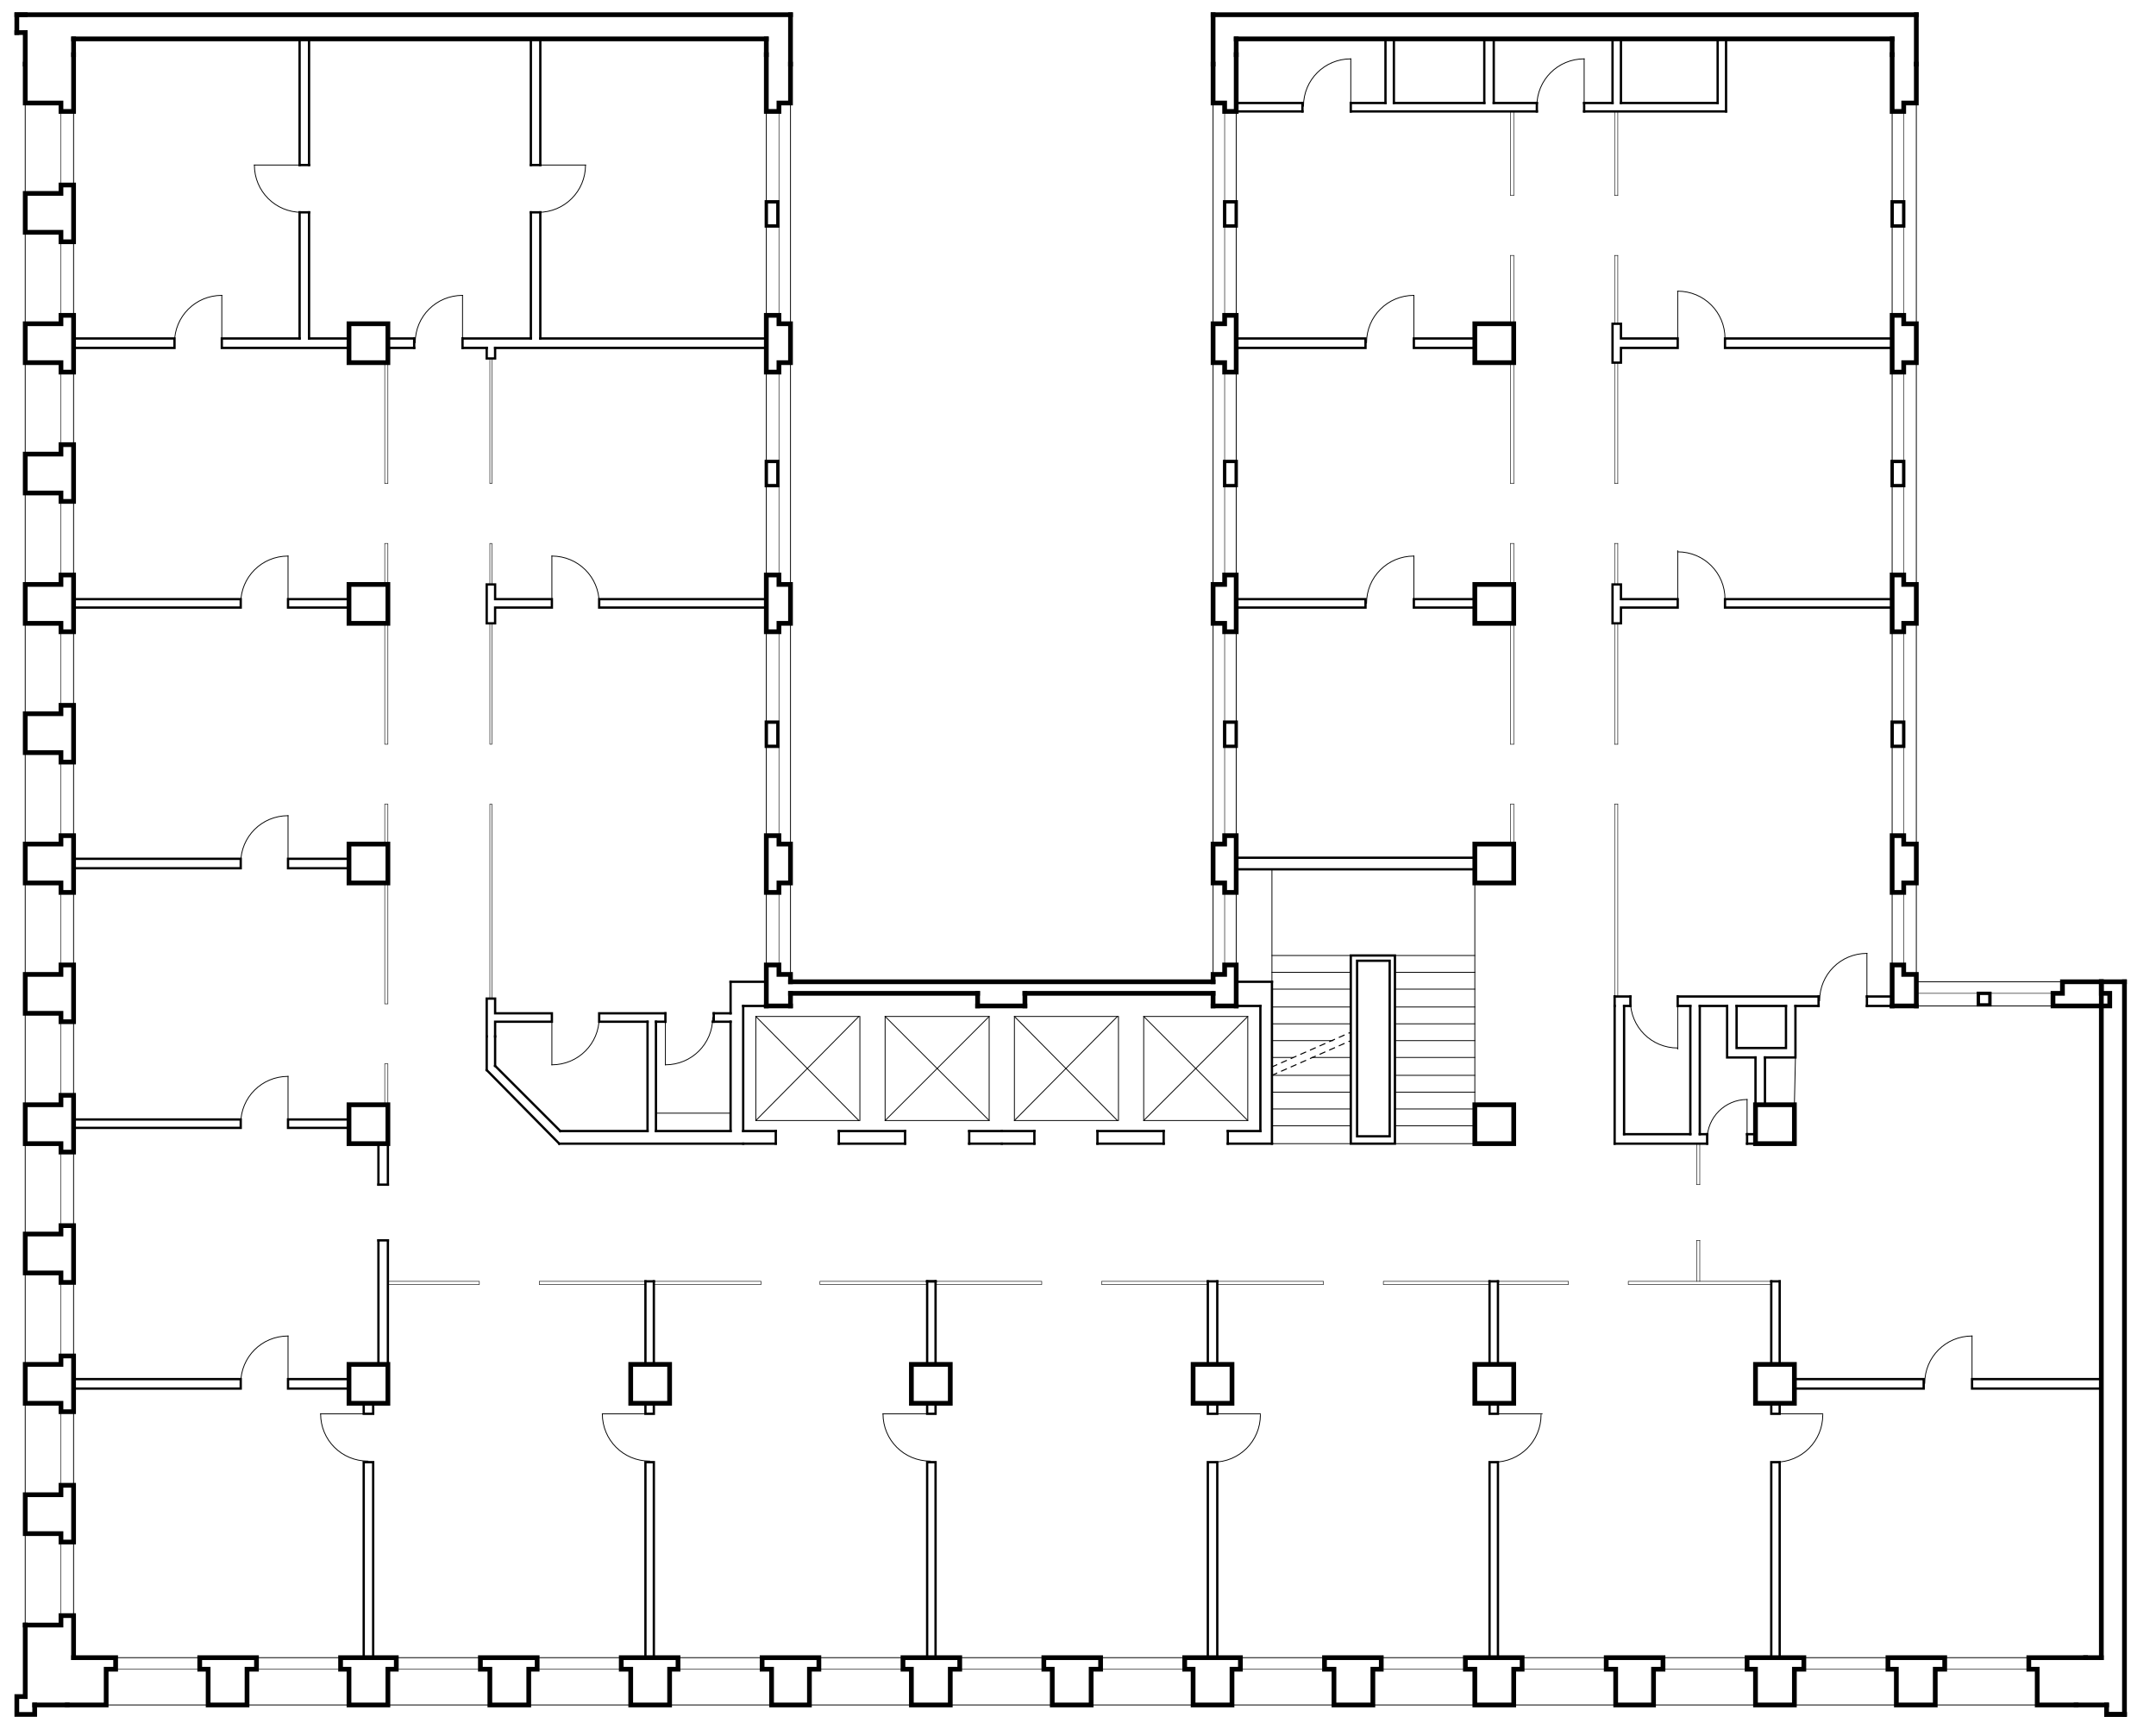 <?xml version="1.0" encoding="utf-8"?>
<!-- Generator: Adobe Illustrator 22.0.1, SVG Export Plug-In . SVG Version: 6.00 Build 0)  -->
<svg version="1.1" id="Calque_1" xmlns="http://www.w3.org/2000/svg" xmlns:xlink="http://www.w3.org/1999/xlink" x="0px" y="0px"
	 viewBox="0 0 205.1 163.9" style="enable-background:new 0 0 205.1 163.9;" xml:space="preserve">
<style type="text/css">
	.st0{display:none;}
	.st1{display:inline;}
	.st2{fill:none;}
	.st3{fill:none;stroke:#000000;stroke-width:0.1;stroke-linecap:square;stroke-miterlimit:10;stroke-dasharray:0.5,0.5;}
	.st4{fill:none;stroke:#000000;stroke-width:5.000000e-02;stroke-linecap:square;stroke-miterlimit:10;}
	.st5{fill:none;stroke:#000000;stroke-width:8.000000e-02;stroke-linecap:square;stroke-miterlimit:10;}
	.st6{fill:none;stroke:#000000;stroke-width:0.22;stroke-linecap:square;stroke-miterlimit:10;}
	.st7{fill:none;stroke:#000000;stroke-width:0.32;stroke-linecap:square;stroke-miterlimit:10;}
	.st8{fill:none;stroke:#000000;stroke-width:0.45;stroke-linecap:square;stroke-miterlimit:10;}
</style>
<g id="Calque_1_1_">
</g>
<g id="INFOS_x24_A4" class="st0">
	<g id="POLYLINE_794_" class="st1">
		<rect x="-204.5" y="-324.9" class="st2" width="595.3" height="841.9"/>
	</g>
</g>
<g id="PLAN_x24_FOND">
</g>
<g id="PLAN_x24_POINTILLE">
	<g id="POLYLINE_3986_">
		<line class="st3" x1="121" y1="102.3" x2="128.5" y2="99"/>
	</g>
	<g id="POLYLINE_3985_">
		<line class="st3" x1="121" y1="101.5" x2="128.5" y2="98.2"/>
	</g>
</g>
<g id="PLAN_x24_VITRAGE">
	<g id="POLYLINE_3192_">
		<line class="st4" x1="153.6" y1="30.8" x2="153.6" y2="24.3"/>
	</g>
	<g id="POLYLINE_3191_">
		<line class="st4" x1="153.6" y1="24.3" x2="153.9" y2="24.3"/>
	</g>
	<g id="LINE_491_">
		<line class="st4" x1="153.9" y1="24.3" x2="153.9" y2="30.8"/>
	</g>
	<g id="POLYLINE_3190_">
		<line class="st4" x1="144" y1="59.3" x2="144" y2="70.8"/>
	</g>
	<g id="POLYLINE_3189_">
		<line class="st4" x1="144" y1="70.8" x2="143.7" y2="70.8"/>
	</g>
	<g id="LINE_490_">
		<line class="st4" x1="143.7" y1="70.8" x2="143.7" y2="59.3"/>
	</g>
	<g id="POLYLINE_3054_">
		<line class="st4" x1="144" y1="10.6" x2="144" y2="18.6"/>
	</g>
	<g id="POLYLINE_3053_">
		<line class="st4" x1="144" y1="18.6" x2="143.7" y2="18.6"/>
	</g>
	<g id="LINE_489_">
		<line class="st4" x1="143.7" y1="18.6" x2="143.7" y2="10.6"/>
	</g>
	<g id="LINE_488_">
		<line class="st4" x1="161.4" y1="121.9" x2="161.4" y2="118"/>
	</g>
	<g id="POLYLINE_3052_">
		<line class="st4" x1="161.4" y1="118" x2="161.7" y2="118"/>
	</g>
	<g id="POLYLINE_3051_">
		<line class="st4" x1="161.7" y1="118" x2="161.7" y2="121.9"/>
	</g>
	<g id="POLYLINE_3050_">
		<line class="st4" x1="161.7" y1="108.8" x2="161.7" y2="112.7"/>
	</g>
	<g id="POLYLINE_3049_">
		<line class="st4" x1="161.7" y1="112.7" x2="161.4" y2="112.7"/>
	</g>
	<g id="LINE_487_">
		<line class="st4" x1="161.4" y1="112.7" x2="161.4" y2="108.8"/>
	</g>
	<g id="LINE_486_">
		<line class="st4" x1="153.9" y1="10.6" x2="153.9" y2="18.6"/>
	</g>
	<g id="POLYLINE_3048_">
		<line class="st4" x1="153.9" y1="18.6" x2="153.6" y2="18.6"/>
	</g>
	<g id="POLYLINE_3047_">
		<line class="st4" x1="153.6" y1="18.6" x2="153.6" y2="10.6"/>
	</g>
	<g id="LINE_485_">
		<line class="st4" x1="143.7" y1="30.8" x2="143.7" y2="24.3"/>
	</g>
	<g id="POLYLINE_3046_">
		<line class="st4" x1="143.7" y1="24.3" x2="144" y2="24.3"/>
	</g>
	<g id="POLYLINE_3045_">
		<line class="st4" x1="144" y1="24.3" x2="144" y2="30.8"/>
	</g>
	<g id="POLYLINE_3044_">
		<line class="st4" x1="153.6" y1="55.6" x2="153.6" y2="51.7"/>
	</g>
	<g id="POLYLINE_3043_">
		<line class="st4" x1="153.6" y1="51.7" x2="153.9" y2="51.7"/>
	</g>
	<g id="LINE_484_">
		<line class="st4" x1="153.9" y1="51.7" x2="153.9" y2="55.6"/>
	</g>
	<g id="LINE_483_">
		<line class="st4" x1="153.9" y1="34.5" x2="153.9" y2="46"/>
	</g>
	<g id="POLYLINE_3042_">
		<line class="st4" x1="153.9" y1="46" x2="153.6" y2="46"/>
	</g>
	<g id="POLYLINE_3041_">
		<line class="st4" x1="153.6" y1="46" x2="153.6" y2="34.5"/>
	</g>
	<g id="POLYLINE_3040_">
		<line class="st4" x1="144" y1="34.5" x2="144" y2="46"/>
	</g>
	<g id="POLYLINE_3039_">
		<line class="st4" x1="144" y1="46" x2="143.7" y2="46"/>
	</g>
	<g id="LINE_482_">
		<line class="st4" x1="143.7" y1="46" x2="143.7" y2="34.5"/>
	</g>
	<g id="LINE_481_">
		<line class="st4" x1="143.7" y1="55.6" x2="143.7" y2="51.7"/>
	</g>
	<g id="POLYLINE_3038_">
		<line class="st4" x1="143.7" y1="51.7" x2="144" y2="51.7"/>
	</g>
	<g id="POLYLINE_3037_">
		<line class="st4" x1="144" y1="51.7" x2="144" y2="55.6"/>
	</g>
	<g id="POLYLINE_3036_">
		<line class="st4" x1="153.6" y1="94.8" x2="153.6" y2="76.5"/>
	</g>
	<g id="POLYLINE_3035_">
		<line class="st4" x1="153.6" y1="76.5" x2="153.9" y2="76.5"/>
	</g>
	<g id="LINE_480_">
		<line class="st4" x1="153.9" y1="76.5" x2="153.9" y2="94.8"/>
	</g>
	<g id="LINE_378_">
		<line class="st4" x1="153.9" y1="59.3" x2="153.9" y2="70.8"/>
	</g>
	<g id="POLYLINE_3034_">
		<line class="st4" x1="153.9" y1="70.8" x2="153.6" y2="70.8"/>
	</g>
	<g id="POLYLINE_3033_">
		<line class="st4" x1="153.6" y1="70.8" x2="153.6" y2="59.3"/>
	</g>
	<g id="LINE_377_">
		<line class="st4" x1="143.7" y1="80.3" x2="143.7" y2="76.5"/>
	</g>
	<g id="POLYLINE_3032_">
		<line class="st4" x1="143.7" y1="76.5" x2="144" y2="76.5"/>
	</g>
	<g id="POLYLINE_3031_">
		<line class="st4" x1="144" y1="76.5" x2="144" y2="80.3"/>
	</g>
	<g id="LINE_376_">
		<line class="st4" x1="5.8" y1="146.7" x2="5.8" y2="153.7"/>
	</g>
	<g id="LINE_375_">
		<line class="st4" x1="5.8" y1="134.3" x2="5.8" y2="141.3"/>
	</g>
	<g id="LINE_374_">
		<line class="st4" x1="5.8" y1="122" x2="5.8" y2="129"/>
	</g>
	<g id="LINE_373_">
		<line class="st4" x1="5.8" y1="109.6" x2="5.8" y2="116.6"/>
	</g>
	<g id="LINE_372_">
		<line class="st4" x1="5.8" y1="97.2" x2="5.8" y2="104.2"/>
	</g>
	<g id="LINE_363_">
		<line class="st4" x1="5.8" y1="84.9" x2="5.8" y2="91.8"/>
	</g>
	<g id="LINE_362_">
		<line class="st4" x1="5.8" y1="72.5" x2="5.8" y2="79.5"/>
	</g>
	<g id="LINE_361_">
		<line class="st4" x1="5.8" y1="60.1" x2="5.8" y2="67.1"/>
	</g>
	<g id="LINE_360_">
		<line class="st4" x1="5.8" y1="47.7" x2="5.8" y2="54.7"/>
	</g>
	<g id="LINE_359_">
		<line class="st4" x1="5.8" y1="35.4" x2="5.8" y2="42.3"/>
	</g>
	<g id="LINE_355_">
		<line class="st4" x1="5.8" y1="23" x2="5.8" y2="30"/>
	</g>
	<g id="LINE_326_">
		<line class="st4" x1="5.8" y1="10.6" x2="5.8" y2="17.6"/>
	</g>
	<g id="POLYLINE_3030_">
		<line class="st4" x1="19" y1="158.8" x2="11" y2="158.8"/>
	</g>
	<g id="POLYLINE_3029_">
		<line class="st4" x1="32.4" y1="158.8" x2="24.4" y2="158.8"/>
	</g>
	<g id="POLYLINE_3028_">
		<line class="st4" x1="45.7" y1="158.8" x2="37.7" y2="158.8"/>
	</g>
	<g id="POLYLINE_3027_">
		<line class="st4" x1="59.1" y1="158.8" x2="51.1" y2="158.8"/>
	</g>
	<g id="POLYLINE_3026_">
		<line class="st4" x1="112.7" y1="158.8" x2="104.7" y2="158.8"/>
	</g>
	<g id="POLYLINE_3025_">
		<line class="st4" x1="99.3" y1="158.8" x2="91.3" y2="158.8"/>
	</g>
	<g id="POLYLINE_3024_">
		<line class="st4" x1="85.9" y1="158.8" x2="77.9" y2="158.8"/>
	</g>
	<g id="POLYLINE_3023_">
		<line class="st4" x1="72.5" y1="158.8" x2="64.5" y2="158.8"/>
	</g>
	<g id="POLYLINE_3022_">
		<line class="st4" x1="166.2" y1="158.8" x2="158.2" y2="158.8"/>
	</g>
	<g id="POLYLINE_3021_">
		<line class="st4" x1="152.8" y1="158.8" x2="144.8" y2="158.8"/>
	</g>
	<g id="POLYLINE_3020_">
		<line class="st4" x1="139.4" y1="158.8" x2="131.4" y2="158.8"/>
	</g>
	<g id="POLYLINE_3019_">
		<line class="st4" x1="126" y1="158.8" x2="118" y2="158.8"/>
	</g>
	<g id="POLYLINE_3018_">
		<line class="st4" x1="193" y1="158.8" x2="185" y2="158.8"/>
	</g>
	<g id="POLYLINE_3017_">
		<line class="st4" x1="179.6" y1="158.8" x2="171.6" y2="158.8"/>
	</g>
	<g id="POLYLINE_3016_">
		<line class="st4" x1="74.1" y1="43.9" x2="74.1" y2="35.4"/>
	</g>
	<g id="POLYLINE_3015_">
		<line class="st4" x1="74.1" y1="46.2" x2="74.1" y2="54.7"/>
	</g>
	<g id="POLYLINE_3014_">
		<line class="st4" x1="74.1" y1="21.4" x2="74.1" y2="30"/>
	</g>
	<g id="POLYLINE_3013_">
		<line class="st4" x1="74.1" y1="19.2" x2="74.1" y2="10.6"/>
	</g>
	<g id="POLYLINE_3012_">
		<line class="st4" x1="74.1" y1="70.9" x2="74.1" y2="79.5"/>
	</g>
	<g id="POLYLINE_3011_">
		<line class="st4" x1="74.1" y1="68.7" x2="74.1" y2="60.1"/>
	</g>
	<g id="POLYLINE_3010_">
		<line class="st4" x1="116.5" y1="68.7" x2="116.5" y2="60.1"/>
	</g>
	<g id="POLYLINE_3009_">
		<line class="st4" x1="116.5" y1="70.9" x2="116.5" y2="79.5"/>
	</g>
	<g id="POLYLINE_3008_">
		<line class="st4" x1="116.5" y1="19.2" x2="116.5" y2="10.6"/>
	</g>
	<g id="POLYLINE_3007_">
		<line class="st4" x1="116.5" y1="21.4" x2="116.5" y2="30"/>
	</g>
	<g id="POLYLINE_3006_">
		<line class="st4" x1="116.5" y1="46.2" x2="116.5" y2="54.7"/>
	</g>
	<g id="POLYLINE_3005_">
		<line class="st4" x1="116.5" y1="43.9" x2="116.5" y2="35.4"/>
	</g>
	<g id="POLYLINE_3004_">
		<line class="st4" x1="181.1" y1="43.9" x2="181.1" y2="35.4"/>
	</g>
	<g id="POLYLINE_3003_">
		<line class="st4" x1="181.1" y1="46.2" x2="181.1" y2="54.7"/>
	</g>
	<g id="POLYLINE_3002_">
		<line class="st4" x1="181.1" y1="21.4" x2="181.1" y2="30"/>
	</g>
	<g id="POLYLINE_3001_">
		<line class="st4" x1="181.1" y1="19.2" x2="181.1" y2="10.6"/>
	</g>
	<g id="POLYLINE_3000_">
		<line class="st4" x1="181.1" y1="70.9" x2="181.1" y2="79.5"/>
	</g>
	<g id="POLYLINE_2999_">
		<line class="st4" x1="181.1" y1="68.7" x2="181.1" y2="60.1"/>
	</g>
	<g id="POLYLINE_2998_">
		<line class="st4" x1="74.1" y1="91.8" x2="74.1" y2="84.9"/>
	</g>
	<g id="POLYLINE_2997_">
		<line class="st4" x1="116.5" y1="91.8" x2="116.5" y2="84.9"/>
	</g>
	<g id="POLYLINE_2996_">
		<line class="st4" x1="181.1" y1="91.8" x2="181.1" y2="84.9"/>
	</g>
	<g id="POLYLINE_2995_">
		<line class="st4" x1="195.3" y1="94.5" x2="189.4" y2="94.5"/>
	</g>
	<g id="POLYLINE_2994_">
		<line class="st4" x1="188.2" y1="94.5" x2="182.3" y2="94.5"/>
	</g>
	<g id="POLYLINE_2993_">
		<polyline class="st4" points="141.7,121.9 131.6,121.9 131.6,122.2 141.7,122.2 		"/>
	</g>
	<g id="POLYLINE_2992_">
		<polyline class="st4" points="115.8,121.9 125.9,121.9 125.9,122.2 115.8,122.2 		"/>
	</g>
	<g id="POLYLINE_2991_">
		<polyline class="st4" points="89,121.9 99.1,121.9 99.1,122.2 89,122.2 		"/>
	</g>
	<g id="POLYLINE_2990_">
		<polyline class="st4" points="114.9,121.9 104.8,121.9 104.8,122.2 114.9,122.2 		"/>
	</g>
	<g id="POLYLINE_2989_">
		<polyline class="st4" points="62.2,121.9 72.4,121.9 72.4,122.2 62.2,122.2 		"/>
	</g>
	<g id="POLYLINE_2988_">
		<polyline class="st4" points="88.2,121.9 78,121.9 78,122.2 88.2,122.2 		"/>
	</g>
	<g id="POLYLINE_2987_">
		<polyline class="st4" points="61.4,121.9 51.3,121.9 51.3,122.2 61.4,122.2 		"/>
	</g>
	<g id="POLYLINE_2986_">
		<polyline class="st4" points="36.9,121.9 45.6,121.9 45.6,122.2 36.9,122.2 		"/>
	</g>
	<g id="POLYLINE_2985_">
		<polyline class="st4" points="142.5,121.9 149.2,121.9 149.2,122.2 142.5,122.2 		"/>
	</g>
	<g id="POLYLINE_2984_">
		<polyline class="st4" points="168.5,122.2 154.9,122.2 154.9,121.9 168.5,121.9 		"/>
	</g>
	<g id="POLYLINE_2983_">
		<polyline class="st4" points="36.6,55.6 36.6,51.7 36.9,51.7 36.9,55.6 		"/>
	</g>
	<g id="POLYLINE_2982_">
		<polyline class="st4" points="46.8,34.1 46.8,46 46.6,46 46.6,34.1 		"/>
	</g>
	<g id="POLYLINE_2981_">
		<polyline class="st4" points="36.9,34.5 36.9,46 36.6,46 36.6,34.5 		"/>
	</g>
	<g id="POLYLINE_2980_">
		<polyline class="st4" points="46.6,55.6 46.6,51.7 46.8,51.7 46.8,55.6 		"/>
	</g>
	<g id="POLYLINE_2979_">
		<polyline class="st4" points="46.8,59.3 46.8,70.8 46.6,70.8 46.6,59.3 		"/>
	</g>
	<g id="POLYLINE_2978_">
		<polyline class="st4" points="46.6,95 46.6,76.5 46.8,76.5 46.8,95 		"/>
	</g>
	<g id="POLYLINE_2977_">
		<polyline class="st4" points="36.6,80.3 36.6,76.5 36.9,76.5 36.9,80.3 		"/>
	</g>
	<g id="POLYLINE_2976_">
		<polyline class="st4" points="36.9,59.3 36.9,70.8 36.6,70.8 36.6,59.3 		"/>
	</g>
	<g id="POLYLINE_2975_">
		<polyline class="st4" points="36.6,105.1 36.6,101.2 36.9,101.2 36.9,105.1 		"/>
	</g>
	<g id="POLYLINE_2974_">
		<polyline class="st4" points="36.9,84 36.9,95.5 36.6,95.5 36.6,84 		"/>
	</g>
</g>
<g id="PLAN_x24_MOBILIER">
</g>
<g id="PLAN_x24_DETAIL">
	<g id="POLYLINE_3495_">
		<line class="st5" x1="177.6" y1="95.2" x2="177.6" y2="90.7"/>
	</g>
	<g id="ARC_215_">
		<path class="st5" d="M177.6,90.7c-2.5,0-4.5,2-4.5,4.5"/>
	</g>
	<g id="POLYLINE_3494_">
		<line class="st5" x1="159.6" y1="95.2" x2="159.6" y2="99.8"/>
	</g>
	<g id="ARC_216_">
		<path class="st5" d="M155.1,95.2c0,2.5,2,4.5,4.5,4.5"/>
	</g>
	<g id="POLYLINE_3493_">
		<line class="st5" x1="128.5" y1="107.1" x2="121" y2="107.1"/>
	</g>
	<g id="POLYLINE_3492_">
		<line class="st5" x1="140.3" y1="107.1" x2="132.8" y2="107.1"/>
	</g>
	<g id="POLYLINE_3491_">
		<line class="st5" x1="128.5" y1="105.5" x2="121" y2="105.5"/>
	</g>
	<g id="POLYLINE_3490_">
		<line class="st5" x1="140.3" y1="105.5" x2="132.8" y2="105.5"/>
	</g>
	<g id="POLYLINE_3489_">
		<line class="st5" x1="128.5" y1="103.9" x2="121" y2="103.9"/>
	</g>
	<g id="POLYLINE_3488_">
		<line class="st5" x1="140.3" y1="103.9" x2="132.8" y2="103.9"/>
	</g>
	<g id="POLYLINE_3487_">
		<line class="st5" x1="128.5" y1="102.3" x2="121" y2="102.3"/>
	</g>
	<g id="POLYLINE_3486_">
		<line class="st5" x1="140.3" y1="102.3" x2="132.8" y2="102.3"/>
	</g>
	<g id="POLYLINE_3485_">
		<line class="st5" x1="140.3" y1="100.6" x2="132.8" y2="100.6"/>
	</g>
	<g id="POLYLINE_3484_">
		<line class="st5" x1="140.3" y1="99" x2="132.8" y2="99"/>
	</g>
	<g id="POLYLINE_3483_">
		<line class="st5" x1="128.5" y1="97.4" x2="121" y2="97.4"/>
	</g>
	<g id="POLYLINE_3482_">
		<line class="st5" x1="140.3" y1="97.4" x2="132.8" y2="97.4"/>
	</g>
	<g id="POLYLINE_3481_">
		<line class="st5" x1="128.5" y1="95.8" x2="121" y2="95.8"/>
	</g>
	<g id="POLYLINE_3480_">
		<line class="st5" x1="140.3" y1="95.8" x2="132.8" y2="95.8"/>
	</g>
	<g id="POLYLINE_3479_">
		<line class="st5" x1="128.5" y1="94.1" x2="121" y2="94.1"/>
	</g>
	<g id="POLYLINE_3478_">
		<line class="st5" x1="140.3" y1="94.1" x2="132.8" y2="94.1"/>
	</g>
	<g id="POLYLINE_3477_">
		<line class="st5" x1="128.5" y1="92.5" x2="121" y2="92.5"/>
	</g>
	<g id="POLYLINE_3476_">
		<line class="st5" x1="140.3" y1="92.5" x2="132.8" y2="92.5"/>
	</g>
	<g id="POLYLINE_3475_">
		<line class="st5" x1="128.5" y1="90.9" x2="121" y2="90.9"/>
	</g>
	<g id="POLYLINE_3474_">
		<line class="st5" x1="140.3" y1="90.9" x2="132.8" y2="90.9"/>
	</g>
	<g id="POLYLINE_3473_">
		<line class="st5" x1="128.5" y1="108.8" x2="121" y2="108.8"/>
	</g>
	<g id="POLYLINE_3472_">
		<line class="st5" x1="140.3" y1="108.8" x2="132.8" y2="108.8"/>
	</g>
	<g id="POLYLINE_3471_">
		<line class="st5" x1="121" y1="93.4" x2="121" y2="82.7"/>
	</g>
	<g id="POLYLINE_3470_">
		<line class="st5" x1="140.3" y1="84" x2="140.3" y2="105.1"/>
	</g>
	<g id="POLYLINE_3469_">
		<rect x="84.2" y="96.7" class="st5" width="9.9" height="9.9"/>
	</g>
	<g id="POLYLINE_3468_">
		<rect x="71.9" y="96.7" class="st5" width="9.9" height="9.9"/>
	</g>
	<g id="POLYLINE_3467_">
		<line class="st5" x1="94.1" y1="96.7" x2="84.2" y2="106.6"/>
	</g>
	<g id="POLYLINE_3466_">
		<line class="st5" x1="84.2" y1="96.7" x2="94.1" y2="106.6"/>
	</g>
	<g id="POLYLINE_3465_">
		<line class="st5" x1="81.7" y1="96.7" x2="71.9" y2="106.6"/>
	</g>
	<g id="POLYLINE_3464_">
		<line class="st5" x1="71.9" y1="96.7" x2="81.7" y2="106.6"/>
	</g>
	<g id="POLYLINE_3463_">
		<line class="st5" x1="118.7" y1="96.7" x2="108.8" y2="106.6"/>
	</g>
	<g id="POLYLINE_3462_">
		<line class="st5" x1="108.8" y1="96.7" x2="118.7" y2="106.6"/>
	</g>
	<g id="POLYLINE_3461_">
		<line class="st5" x1="106.3" y1="96.7" x2="96.5" y2="106.6"/>
	</g>
	<g id="POLYLINE_3460_">
		<line class="st5" x1="96.5" y1="96.7" x2="106.3" y2="106.6"/>
	</g>
	<g id="POLYLINE_3459_">
		<rect x="108.8" y="96.7" class="st5" width="9.9" height="9.9"/>
	</g>
	<g id="POLYLINE_3458_">
		<rect x="96.5" y="96.7" class="st5" width="9.9" height="9.9"/>
	</g>
	<g id="POLYLINE_3457_">
		<line class="st5" x1="69.5" y1="105.9" x2="62.4" y2="105.9"/>
	</g>
	<g id="POLYLINE_3456_">
		<line class="st5" x1="52.5" y1="96.8" x2="52.5" y2="101.3"/>
	</g>
	<g id="ARC_217_">
		<path class="st5" d="M52.5,101.3c2.5,0,4.5-2,4.5-4.5"/>
	</g>
	<g id="POLYLINE_3455_">
		<line class="st5" x1="63.3" y1="96.8" x2="63.3" y2="101.3"/>
	</g>
	<g id="ARC_218_">
		<path class="st5" d="M63.3,101.3c2.5,0,4.5-2,4.5-4.5"/>
	</g>
	<g id="POLYLINE_3454_">
		<line class="st5" x1="44" y1="32.7" x2="44" y2="28.1"/>
	</g>
	<g id="ARC_219_">
		<path class="st5" d="M44,28.1c-2.5,0-4.5,2-4.5,4.5"/>
	</g>
	<g id="POLYLINE_3453_">
		<line class="st5" x1="159.6" y1="32.2" x2="159.6" y2="27.7"/>
	</g>
	<g id="ARC_220_">
		<path class="st5" d="M164.1,32.2c0-2.5-2-4.5-4.5-4.5"/>
	</g>
	<g id="POLYLINE_3452_">
		<line class="st5" x1="159.6" y1="57" x2="159.6" y2="52.4"/>
	</g>
	<g id="ARC_221_">
		<path class="st5" d="M164.1,57c0-2.5-2-4.5-4.5-4.5"/>
	</g>
	<g id="POLYLINE_3451_">
		<line class="st5" x1="134.5" y1="32.7" x2="134.5" y2="28.1"/>
	</g>
	<g id="ARC_222_">
		<path class="st5" d="M134.5,28.1c-2.5,0-4.5,2-4.5,4.5"/>
	</g>
	<g id="POLYLINE_3450_">
		<line class="st5" x1="134.5" y1="57.4" x2="134.5" y2="52.9"/>
	</g>
	<g id="ARC_223_">
		<path class="st5" d="M134.5,52.9c-2.5,0-4.5,2-4.5,4.5"/>
	</g>
	<g id="POLYLINE_3449_">
		<line class="st5" x1="52.5" y1="57.4" x2="52.5" y2="52.9"/>
	</g>
	<g id="ARC_224_">
		<path class="st5" d="M57,57.4c0-2.5-2-4.5-4.5-4.5"/>
	</g>
	<g id="POLYLINE_3448_">
		<line class="st5" x1="115.4" y1="134.5" x2="119.9" y2="134.5"/>
	</g>
	<g id="ARC_225_">
		<path class="st5" d="M115.4,139.1c2.5,0,4.5-2,4.5-4.5"/>
	</g>
	<g id="POLYLINE_3447_">
		<line class="st5" x1="142.1" y1="134.5" x2="146.7" y2="134.5"/>
	</g>
	<g id="ARC_226_">
		<path class="st5" d="M142.1,139.1c2.5,0,4.5-2,4.5-4.5"/>
	</g>
	<g id="POLYLINE_3446_">
		<line class="st5" x1="168.9" y1="134.5" x2="173.4" y2="134.5"/>
	</g>
	<g id="ARC_227_">
		<path class="st5" d="M168.9,139.1c2.5,0,4.5-2,4.5-4.5"/>
	</g>
	<g id="POLYLINE_3445_">
		<line class="st5" x1="35" y1="134.5" x2="30.5" y2="134.5"/>
	</g>
	<g id="ARC_228_">
		<path class="st5" d="M30.5,134.5c0,2.5,2,4.5,4.5,4.5"/>
	</g>
	<g id="POLYLINE_3444_">
		<line class="st5" x1="61.8" y1="134.5" x2="57.3" y2="134.5"/>
	</g>
	<g id="ARC_229_">
		<path class="st5" d="M57.3,134.5c0,2.5,2,4.5,4.5,4.5"/>
	</g>
	<g id="POLYLINE_3443_">
		<line class="st5" x1="88.6" y1="134.5" x2="84" y2="134.5"/>
	</g>
	<g id="ARC_230_">
		<path class="st5" d="M84,134.5c0,2.5,2,4.5,4.5,4.5"/>
	</g>
	<g id="POLYLINE_3442_">
		<line class="st5" x1="187.6" y1="131.7" x2="187.6" y2="127.1"/>
	</g>
	<g id="ARC_231_">
		<path class="st5" d="M187.6,127.1c-2.5,0-4.5,2-4.5,4.5"/>
	</g>
	<g id="POLYLINE_3272_">
		<line class="st5" x1="27.4" y1="131.7" x2="27.4" y2="127.1"/>
	</g>
	<g id="ARC_232_">
		<path class="st5" d="M27.4,127.1c-2.5,0-4.5,2-4.5,4.5"/>
	</g>
	<g id="POLYLINE_3271_">
		<line class="st5" x1="27.4" y1="106.9" x2="27.4" y2="102.4"/>
	</g>
	<g id="ARC_233_">
		<path class="st5" d="M27.4,102.4c-2.5,0-4.5,2-4.5,4.5"/>
	</g>
	<g id="POLYLINE_3270_">
		<line class="st5" x1="27.4" y1="82.2" x2="27.4" y2="77.6"/>
	</g>
	<g id="ARC_234_">
		<path class="st5" d="M27.4,77.6c-2.5,0-4.5,2-4.5,4.5"/>
	</g>
	<g id="POLYLINE_3269_">
		<line class="st5" x1="27.4" y1="57.4" x2="27.4" y2="52.9"/>
	</g>
	<g id="ARC_235_">
		<path class="st5" d="M27.4,52.9c-2.5,0-4.5,2-4.5,4.5"/>
	</g>
	<g id="POLYLINE_3268_">
		<line class="st5" x1="170.8" y1="100.6" x2="170.7" y2="105.1"/>
	</g>
	<g id="POLYLINE_3267_">
		<line class="st5" x1="166.2" y1="108.3" x2="166.2" y2="104.6"/>
	</g>
	<g id="ARC_236_">
		<path class="st5" d="M166.2,104.6c-2.1,0-3.8,1.7-3.8,3.8"/>
	</g>
	<g id="POLYLINE_3266_">
		<line class="st5" x1="150.7" y1="10.2" x2="150.7" y2="5.6"/>
	</g>
	<g id="ARC_237_">
		<path class="st5" d="M150.7,5.6c-2.5,0-4.5,2-4.5,4.5"/>
	</g>
	<g id="POLYLINE_3265_">
		<line class="st5" x1="128.5" y1="10.2" x2="128.5" y2="5.6"/>
	</g>
	<g id="ARC_238_">
		<path class="st5" d="M128.5,5.6c-2.5,0-4.5,2-4.5,4.5"/>
	</g>
	<g id="POLYLINE_3264_">
		<line class="st5" x1="51.2" y1="15.7" x2="55.7" y2="15.7"/>
	</g>
	<g id="ARC_239_">
		<path class="st5" d="M51.2,20.2c2.5,0,4.5-2,4.5-4.5"/>
	</g>
	<g id="POLYLINE_3263_">
		<line class="st5" x1="28.7" y1="15.7" x2="24.2" y2="15.7"/>
	</g>
	<g id="ARC_240_">
		<path class="st5" d="M24.2,15.7c0,2.5,2,4.5,4.5,4.5"/>
	</g>
	<g id="POLYLINE_3262_">
		<line class="st5" x1="21.1" y1="32.7" x2="21.1" y2="28.1"/>
	</g>
	<g id="ARC_241_">
		<path class="st5" d="M21.1,28.1c-2.5,0-4.5,2-4.5,4.5"/>
	</g>
	<g id="LINE_515_">
		<line class="st5" x1="7" y1="146.7" x2="7" y2="153.7"/>
	</g>
	<g id="LINE_514_">
		<line class="st5" x1="2.4" y1="145.9" x2="2.4" y2="154.6"/>
	</g>
	<g id="LINE_513_">
		<line class="st5" x1="2.4" y1="133.5" x2="2.4" y2="142.2"/>
	</g>
	<g id="LINE_512_">
		<line class="st5" x1="7" y1="134.3" x2="7" y2="141.3"/>
	</g>
	<g id="LINE_511_">
		<line class="st5" x1="2.4" y1="121.1" x2="2.4" y2="129.8"/>
	</g>
	<g id="LINE_510_">
		<line class="st5" x1="7" y1="122" x2="7" y2="129"/>
	</g>
	<g id="LINE_509_">
		<line class="st5" x1="2.4" y1="108.8" x2="2.4" y2="117.4"/>
	</g>
	<g id="LINE_508_">
		<line class="st5" x1="7" y1="109.6" x2="7" y2="116.6"/>
	</g>
	<g id="LINE_507_">
		<line class="st5" x1="2.4" y1="96.4" x2="2.4" y2="105.1"/>
	</g>
	<g id="LINE_506_">
		<line class="st5" x1="7" y1="97.2" x2="7" y2="104.2"/>
	</g>
	<g id="LINE_505_">
		<line class="st5" x1="2.4" y1="84" x2="2.4" y2="92.7"/>
	</g>
	<g id="LINE_504_">
		<line class="st5" x1="7" y1="84.9" x2="7" y2="91.8"/>
	</g>
	<g id="LINE_503_">
		<line class="st5" x1="2.4" y1="71.6" x2="2.4" y2="80.3"/>
	</g>
	<g id="LINE_502_">
		<line class="st5" x1="7" y1="72.5" x2="7" y2="79.5"/>
	</g>
	<g id="LINE_501_">
		<line class="st5" x1="2.4" y1="59.3" x2="2.4" y2="67.9"/>
	</g>
	<g id="LINE_500_">
		<line class="st5" x1="7" y1="60.1" x2="7" y2="67.1"/>
	</g>
	<g id="LINE_499_">
		<line class="st5" x1="2.4" y1="46.9" x2="2.4" y2="55.6"/>
	</g>
	<g id="LINE_498_">
		<line class="st5" x1="7" y1="47.7" x2="7" y2="54.7"/>
	</g>
	<g id="LINE_497_">
		<line class="st5" x1="2.4" y1="34.5" x2="2.4" y2="43.2"/>
	</g>
	<g id="LINE_496_">
		<line class="st5" x1="7" y1="35.4" x2="7" y2="42.3"/>
	</g>
	<g id="LINE_495_">
		<line class="st5" x1="2.4" y1="22.1" x2="2.4" y2="30.8"/>
	</g>
	<g id="LINE_494_">
		<line class="st5" x1="7" y1="23" x2="7" y2="30"/>
	</g>
	<g id="LINE_493_">
		<line class="st5" x1="2.4" y1="9.8" x2="2.4" y2="18.4"/>
	</g>
	<g id="LINE_492_">
		<line class="st5" x1="7" y1="10.6" x2="7" y2="17.6"/>
	</g>
	<g id="POLYLINE_3261_">
		<line class="st5" x1="19.8" y1="162.2" x2="10.1" y2="162.2"/>
	</g>
	<g id="POLYLINE_3260_">
		<line class="st5" x1="19" y1="157.7" x2="11" y2="157.7"/>
	</g>
	<g id="POLYLINE_3259_">
		<line class="st5" x1="32.4" y1="157.7" x2="24.4" y2="157.7"/>
	</g>
	<g id="POLYLINE_3258_">
		<line class="st5" x1="33.2" y1="162.2" x2="23.5" y2="162.2"/>
	</g>
	<g id="POLYLINE_3257_">
		<line class="st5" x1="45.7" y1="157.7" x2="37.7" y2="157.7"/>
	</g>
	<g id="POLYLINE_3256_">
		<line class="st5" x1="46.6" y1="162.2" x2="36.9" y2="162.2"/>
	</g>
	<g id="POLYLINE_3255_">
		<line class="st5" x1="59.1" y1="157.7" x2="51.1" y2="157.7"/>
	</g>
	<g id="POLYLINE_3254_">
		<line class="st5" x1="60" y1="162.2" x2="50.3" y2="162.2"/>
	</g>
	<g id="POLYLINE_3253_">
		<line class="st5" x1="113.5" y1="162.2" x2="103.8" y2="162.2"/>
	</g>
	<g id="POLYLINE_3252_">
		<line class="st5" x1="112.7" y1="157.7" x2="104.7" y2="157.7"/>
	</g>
	<g id="POLYLINE_3249_">
		<line class="st5" x1="100.1" y1="162.2" x2="90.4" y2="162.2"/>
	</g>
	<g id="POLYLINE_3248_">
		<line class="st5" x1="99.3" y1="157.7" x2="91.3" y2="157.7"/>
	</g>
	<g id="POLYLINE_3247_">
		<line class="st5" x1="86.7" y1="162.2" x2="77" y2="162.2"/>
	</g>
	<g id="POLYLINE_3246_">
		<line class="st5" x1="85.9" y1="157.7" x2="77.9" y2="157.7"/>
	</g>
	<g id="POLYLINE_3245_">
		<line class="st5" x1="72.5" y1="157.7" x2="64.5" y2="157.7"/>
	</g>
	<g id="POLYLINE_3244_">
		<line class="st5" x1="73.4" y1="162.2" x2="63.7" y2="162.2"/>
	</g>
	<g id="POLYLINE_3243_">
		<line class="st5" x1="167" y1="162.2" x2="157.3" y2="162.2"/>
	</g>
	<g id="POLYLINE_3242_">
		<line class="st5" x1="166.2" y1="157.7" x2="158.2" y2="157.7"/>
	</g>
	<g id="POLYLINE_3241_">
		<line class="st5" x1="153.7" y1="162.2" x2="144" y2="162.2"/>
	</g>
	<g id="POLYLINE_3240_">
		<line class="st5" x1="152.8" y1="157.7" x2="144.8" y2="157.7"/>
	</g>
	<g id="POLYLINE_3239_">
		<line class="st5" x1="140.3" y1="162.2" x2="130.6" y2="162.2"/>
	</g>
	<g id="POLYLINE_3238_">
		<line class="st5" x1="139.4" y1="157.7" x2="131.4" y2="157.7"/>
	</g>
	<g id="POLYLINE_3237_">
		<line class="st5" x1="126" y1="157.7" x2="118" y2="157.7"/>
	</g>
	<g id="POLYLINE_3236_">
		<line class="st5" x1="126.9" y1="162.2" x2="117.2" y2="162.2"/>
	</g>
	<g id="POLYLINE_3235_">
		<line class="st5" x1="193.8" y1="162.2" x2="184.1" y2="162.2"/>
	</g>
	<g id="POLYLINE_3234_">
		<line class="st5" x1="193" y1="157.7" x2="185" y2="157.7"/>
	</g>
	<g id="POLYLINE_3233_">
		<line class="st5" x1="179.6" y1="157.7" x2="171.6" y2="157.7"/>
	</g>
	<g id="POLYLINE_3232_">
		<line class="st5" x1="180.4" y1="162.2" x2="170.7" y2="162.2"/>
	</g>
	<g id="POLYLINE_3231_">
		<line class="st5" x1="72.9" y1="54.7" x2="72.9" y2="46.2"/>
	</g>
	<g id="POLYLINE_3230_">
		<line class="st5" x1="72.9" y1="43.9" x2="72.9" y2="35.4"/>
	</g>
	<g id="POLYLINE_3229_">
		<line class="st5" x1="75.2" y1="34.5" x2="75.2" y2="55.6"/>
	</g>
	<g id="POLYLINE_3228_">
		<line class="st5" x1="75.2" y1="9.8" x2="75.2" y2="30.8"/>
	</g>
	<g id="POLYLINE_3227_">
		<line class="st5" x1="72.9" y1="19.2" x2="72.9" y2="10.6"/>
	</g>
	<g id="POLYLINE_3226_">
		<line class="st5" x1="72.9" y1="30" x2="72.9" y2="21.4"/>
	</g>
	<g id="POLYLINE_3225_">
		<line class="st5" x1="75.2" y1="59.3" x2="75.2" y2="80.3"/>
	</g>
	<g id="POLYLINE_3224_">
		<line class="st5" x1="72.9" y1="68.7" x2="72.9" y2="60.1"/>
	</g>
	<g id="POLYLINE_3223_">
		<line class="st5" x1="72.9" y1="79.5" x2="72.9" y2="70.9"/>
	</g>
	<g id="POLYLINE_3222_">
		<line class="st5" x1="117.6" y1="79.5" x2="117.6" y2="70.9"/>
	</g>
	<g id="POLYLINE_3221_">
		<line class="st5" x1="117.6" y1="68.7" x2="117.6" y2="60.1"/>
	</g>
	<g id="POLYLINE_3220_">
		<line class="st5" x1="115.4" y1="59.3" x2="115.4" y2="80.3"/>
	</g>
	<g id="POLYLINE_3219_">
		<line class="st5" x1="117.6" y1="30" x2="117.6" y2="21.4"/>
	</g>
	<g id="POLYLINE_3218_">
		<line class="st5" x1="117.6" y1="19.2" x2="117.6" y2="10.6"/>
	</g>
	<g id="POLYLINE_3217_">
		<line class="st5" x1="115.4" y1="9.8" x2="115.4" y2="30.8"/>
	</g>
	<g id="POLYLINE_3216_">
		<line class="st5" x1="115.4" y1="34.5" x2="115.4" y2="55.6"/>
	</g>
	<g id="POLYLINE_3215_">
		<line class="st5" x1="117.6" y1="43.9" x2="117.6" y2="35.4"/>
	</g>
	<g id="POLYLINE_3214_">
		<line class="st5" x1="117.6" y1="54.7" x2="117.6" y2="46.2"/>
	</g>
	<g id="POLYLINE_3213_">
		<line class="st5" x1="180" y1="54.7" x2="180" y2="46.2"/>
	</g>
	<g id="POLYLINE_3212_">
		<line class="st5" x1="180" y1="43.9" x2="180" y2="35.4"/>
	</g>
	<g id="POLYLINE_3211_">
		<line class="st5" x1="182.3" y1="34.5" x2="182.3" y2="55.6"/>
	</g>
	<g id="POLYLINE_3210_">
		<line class="st5" x1="182.3" y1="9.8" x2="182.3" y2="30.8"/>
	</g>
	<g id="POLYLINE_3209_">
		<line class="st5" x1="180" y1="19.2" x2="180" y2="10.6"/>
	</g>
	<g id="POLYLINE_3208_">
		<line class="st5" x1="180" y1="30" x2="180" y2="21.4"/>
	</g>
	<g id="POLYLINE_3207_">
		<line class="st5" x1="182.3" y1="59.3" x2="182.3" y2="80.3"/>
	</g>
	<g id="POLYLINE_3206_">
		<line class="st5" x1="180" y1="68.7" x2="180" y2="60.1"/>
	</g>
	<g id="POLYLINE_3205_">
		<line class="st5" x1="180" y1="79.5" x2="180" y2="70.9"/>
	</g>
	<g id="POLYLINE_3204_">
		<line class="st5" x1="75.2" y1="92.7" x2="75.2" y2="84"/>
	</g>
	<g id="POLYLINE_3203_">
		<line class="st5" x1="72.9" y1="91.8" x2="72.9" y2="84.9"/>
	</g>
	<g id="POLYLINE_3202_">
		<line class="st5" x1="117.6" y1="91.8" x2="117.6" y2="84.9"/>
	</g>
	<g id="POLYLINE_3201_">
		<line class="st5" x1="115.4" y1="92.7" x2="115.4" y2="84"/>
	</g>
	<g id="POLYLINE_3200_">
		<line class="st5" x1="182.3" y1="92.7" x2="182.3" y2="84"/>
	</g>
	<g id="POLYLINE_3199_">
		<line class="st5" x1="180" y1="91.8" x2="180" y2="84.9"/>
	</g>
	<g id="POLYLINE_3198_">
		<line class="st5" x1="196.2" y1="93.4" x2="182.3" y2="93.4"/>
	</g>
	<g id="POLYLINE_3197_">
		<line class="st5" x1="195.3" y1="95.7" x2="189.4" y2="95.7"/>
	</g>
	<g id="POLYLINE_3196_">
		<line class="st5" x1="188.2" y1="95.7" x2="182.3" y2="95.7"/>
	</g>
	<g id="POLYLINE_3195_">
		<line class="st5" x1="124.8" y1="100.6" x2="128.5" y2="100.6"/>
	</g>
	<g id="POLYLINE_3194_">
		<polyline class="st5" points="121,99 124.8,99 126.8,99 		"/>
	</g>
	<g id="POLYLINE_3193_">
		<line class="st5" x1="123" y1="100.6" x2="121" y2="100.6"/>
	</g>
</g>
<g id="PLAN_x24_CLOISON_TRANSLUCIDE">
</g>
<g id="PLAN_x24_CLOISON_1.3">
</g>
<g id="PLAN_x24_CLOISON_1.2">
</g>
<g id="PLAN_x24_CLOISON_1.1">
	<g id="POLYLINE_2973_">
		<line class="st6" x1="168.5" y1="129.8" x2="168.5" y2="121.9"/>
	</g>
	<g id="POLYLINE_2972_">
		<line class="st6" x1="168.5" y1="121.9" x2="169.3" y2="121.9"/>
	</g>
	<g id="POLYLINE_2971_">
		<line class="st6" x1="169.3" y1="121.9" x2="169.3" y2="129.8"/>
	</g>
	<g id="POLYLINE_2970_">
		<line class="st6" x1="141.7" y1="129.8" x2="141.7" y2="121.9"/>
	</g>
	<g id="POLYLINE_2969_">
		<line class="st6" x1="141.7" y1="121.9" x2="142.5" y2="121.9"/>
	</g>
	<g id="POLYLINE_2968_">
		<line class="st6" x1="142.5" y1="121.9" x2="142.5" y2="129.8"/>
	</g>
	<g id="POLYLINE_2967_">
		<line class="st6" x1="114.9" y1="129.8" x2="114.9" y2="121.9"/>
	</g>
	<g id="POLYLINE_2966_">
		<line class="st6" x1="114.9" y1="121.9" x2="115.8" y2="121.9"/>
	</g>
	<g id="POLYLINE_2965_">
		<line class="st6" x1="115.8" y1="121.9" x2="115.8" y2="129.8"/>
	</g>
	<g id="POLYLINE_2964_">
		<line class="st6" x1="61.4" y1="129.8" x2="61.4" y2="121.9"/>
	</g>
	<g id="POLYLINE_2963_">
		<line class="st6" x1="61.4" y1="121.9" x2="62.2" y2="121.9"/>
	</g>
	<g id="POLYLINE_2962_">
		<line class="st6" x1="62.2" y1="121.9" x2="62.2" y2="129.8"/>
	</g>
	<g id="LINE_305_">
		<line class="st6" x1="36.9" y1="32.2" x2="39.4" y2="32.2"/>
	</g>
	<g id="POLYLINE_2961_">
		<line class="st6" x1="39.4" y1="32.2" x2="39.4" y2="33.1"/>
	</g>
	<g id="LINE_304_">
		<line class="st6" x1="39.4" y1="33.1" x2="36.9" y2="33.1"/>
	</g>
	<g id="POLYLINE_2960_">
		<line class="st6" x1="36.9" y1="108.8" x2="36.9" y2="112.7"/>
	</g>
	<g id="POLYLINE_2959_">
		<line class="st6" x1="36.9" y1="112.7" x2="36" y2="112.7"/>
	</g>
	<g id="LINE_303_">
		<line class="st6" x1="36" y1="112.7" x2="36" y2="108.8"/>
	</g>
	<g id="LINE_302_">
		<line class="st6" x1="36" y1="129.8" x2="36" y2="118"/>
	</g>
	<g id="POLYLINE_2958_">
		<line class="st6" x1="36" y1="118" x2="36.9" y2="118"/>
	</g>
	<g id="POLYLINE_2957_">
		<line class="st6" x1="36.9" y1="118" x2="36.9" y2="129.8"/>
	</g>
	<g id="POLYLINE_2956_">
		<line class="st6" x1="167" y1="108.8" x2="166.2" y2="108.8"/>
	</g>
	<g id="POLYLINE_2955_">
		<line class="st6" x1="166.2" y1="108.8" x2="166.2" y2="107.9"/>
	</g>
	<g id="LINE_301_">
		<line class="st6" x1="166.2" y1="107.9" x2="167" y2="107.9"/>
	</g>
	<g id="LINE_292_">
		<line class="st6" x1="117.6" y1="9.8" x2="123.9" y2="9.8"/>
	</g>
	<g id="POLYLINE_2954_">
		<line class="st6" x1="123.9" y1="9.8" x2="123.9" y2="10.6"/>
	</g>
	<g id="POLYLINE_2032_">
		<line class="st6" x1="123.9" y1="10.6" x2="117.6" y2="10.6"/>
	</g>
	<g id="LINE_291_">
		<line class="st6" x1="51.4" y1="3.7" x2="51.4" y2="15.7"/>
	</g>
	<g id="POLYLINE_2031_">
		<line class="st6" x1="51.4" y1="15.7" x2="50.5" y2="15.7"/>
	</g>
	<g id="LINE_290_">
		<line class="st6" x1="50.5" y1="15.7" x2="50.5" y2="3.7"/>
	</g>
	<g id="LINE_289_">
		<line class="st6" x1="29.4" y1="3.7" x2="29.4" y2="15.7"/>
	</g>
	<g id="POLYLINE_2030_">
		<line class="st6" x1="29.4" y1="15.7" x2="28.5" y2="15.7"/>
	</g>
	<g id="LINE_284_">
		<line class="st6" x1="28.5" y1="15.7" x2="28.5" y2="3.7"/>
	</g>
	<g id="POLYLINE_2023_">
		<polyline class="st6" points="33.2,33.1 21.1,33.1 21.1,32.2 28.5,32.2 		"/>
	</g>
	<g id="LINE_283_">
		<line class="st6" x1="28.5" y1="32.2" x2="28.5" y2="20.2"/>
	</g>
	<g id="POLYLINE_2022_">
		<line class="st6" x1="28.5" y1="20.2" x2="29.4" y2="20.2"/>
	</g>
	<g id="LINE_282_">
		<line class="st6" x1="29.4" y1="20.2" x2="29.4" y2="32.2"/>
	</g>
	<g id="LINE_281_">
		<line class="st6" x1="29.4" y1="32.2" x2="33.2" y2="32.2"/>
	</g>
	<g id="POLYLINE_2021_">
		<line class="st6" x1="142.1" y1="3.7" x2="142.1" y2="9.8"/>
	</g>
	<g id="LINE_280_">
		<line class="st6" x1="142.1" y1="9.8" x2="146.2" y2="9.8"/>
	</g>
	<g id="POLYLINE_2020_">
		<line class="st6" x1="146.2" y1="9.8" x2="146.2" y2="10.6"/>
	</g>
	<g id="POLYLINE_2019_">
		<line class="st6" x1="146.2" y1="10.6" x2="128.5" y2="10.6"/>
	</g>
	<g id="POLYLINE_2018_">
		<line class="st6" x1="128.5" y1="10.6" x2="128.5" y2="9.8"/>
	</g>
	<g id="LINE_279_">
		<line class="st6" x1="128.5" y1="9.8" x2="131.8" y2="9.8"/>
	</g>
	<g id="POLYLINE_2017_">
		<line class="st6" x1="131.8" y1="9.8" x2="131.8" y2="3.7"/>
	</g>
	<g id="POLYLINE_2016_">
		<line class="st6" x1="132.6" y1="3.7" x2="132.6" y2="9.8"/>
	</g>
	<g id="LINE_278_">
		<line class="st6" x1="132.6" y1="9.8" x2="141.2" y2="9.8"/>
	</g>
	<g id="POLYLINE_2015_">
		<line class="st6" x1="141.2" y1="9.8" x2="141.2" y2="3.7"/>
	</g>
	<g id="POLYLINE_2003_">
		<line class="st6" x1="164.2" y1="3.7" x2="164.2" y2="10.6"/>
	</g>
	<g id="POLYLINE_2002_">
		<line class="st6" x1="164.2" y1="10.6" x2="150.7" y2="10.6"/>
	</g>
	<g id="POLYLINE_2001_">
		<line class="st6" x1="150.7" y1="10.6" x2="150.7" y2="9.8"/>
	</g>
	<g id="LINE_277_">
		<line class="st6" x1="150.7" y1="9.8" x2="153.4" y2="9.8"/>
	</g>
	<g id="POLYLINE_2000_">
		<line class="st6" x1="153.4" y1="9.8" x2="153.4" y2="3.7"/>
	</g>
	<g id="POLYLINE_1999_">
		<line class="st6" x1="154.2" y1="3.7" x2="154.2" y2="9.8"/>
	</g>
	<g id="LINE_276_">
		<line class="st6" x1="154.2" y1="9.8" x2="163.4" y2="9.8"/>
	</g>
	<g id="POLYLINE_1998_">
		<line class="st6" x1="163.4" y1="9.8" x2="163.4" y2="3.7"/>
	</g>
	<g id="POLYLINE_1997_">
		<line class="st6" x1="167" y1="105.1" x2="167" y2="100.6"/>
	</g>
	<g id="POLYLINE_1996_">
		<polyline class="st6" points="167,100.6 164.3,100.6 164.3,95.7 		"/>
	</g>
	<g id="POLYLINE_1995_">
		<line class="st6" x1="164.3" y1="95.7" x2="161.7" y2="95.7"/>
	</g>
	<g id="POLYLINE_1994_">
		<line class="st6" x1="161.7" y1="95.7" x2="161.7" y2="107.9"/>
	</g>
	<g id="LINE_275_">
		<line class="st6" x1="161.7" y1="107.9" x2="162.4" y2="107.9"/>
	</g>
	<g id="POLYLINE_1993_">
		<line class="st6" x1="162.4" y1="107.9" x2="162.4" y2="108.8"/>
	</g>
	<g id="POLYLINE_1992_">
		<line class="st6" x1="162.4" y1="108.8" x2="153.6" y2="108.8"/>
	</g>
	<g id="POLYLINE_1991_">
		<line class="st6" x1="153.6" y1="108.8" x2="153.6" y2="95.7"/>
	</g>
	<g id="POLYLINE_1990_">
		<line class="st6" x1="153.6" y1="95.7" x2="153.6" y2="94.8"/>
	</g>
	<g id="LINE_274_">
		<line class="st6" x1="153.6" y1="94.8" x2="155.1" y2="94.8"/>
	</g>
	<g id="POLYLINE_1989_">
		<line class="st6" x1="155.1" y1="94.8" x2="155.1" y2="95.7"/>
	</g>
	<g id="POLYLINE_1988_">
		<line class="st6" x1="155.1" y1="95.7" x2="154.5" y2="95.7"/>
	</g>
	<g id="LINE_273_">
		<line class="st6" x1="154.5" y1="95.7" x2="154.5" y2="107.9"/>
	</g>
	<g id="LINE_272_">
		<line class="st6" x1="154.5" y1="107.9" x2="160.8" y2="107.9"/>
	</g>
	<g id="LINE_271_">
		<line class="st6" x1="160.8" y1="107.9" x2="160.8" y2="95.7"/>
	</g>
	<g id="POLYLINE_1987_">
		<line class="st6" x1="160.8" y1="95.7" x2="159.6" y2="95.7"/>
	</g>
	<g id="POLYLINE_1986_">
		<line class="st6" x1="159.6" y1="95.7" x2="159.6" y2="94.8"/>
	</g>
	<g id="LINE_270_">
		<line class="st6" x1="159.6" y1="94.8" x2="173" y2="94.8"/>
	</g>
	<g id="POLYLINE_1985_">
		<line class="st6" x1="173" y1="94.8" x2="173" y2="95.7"/>
	</g>
	<g id="POLYLINE_1984_">
		<line class="st6" x1="173" y1="95.7" x2="170.8" y2="95.7"/>
	</g>
	<g id="POLYLINE_1983_">
		<polyline class="st6" points="170.8,95.7 170.8,100.6 167.9,100.6 		"/>
	</g>
	<g id="LINE_269_">
		<line class="st6" x1="167.9" y1="100.6" x2="167.9" y2="105.1"/>
	</g>
	<g id="LINE_268_">
		<line class="st6" x1="72.9" y1="33.1" x2="47.1" y2="33.1"/>
	</g>
	<g id="POLYLINE_1982_">
		<polyline class="st6" points="47.1,33.1 47.1,34.1 46.3,34.1 46.3,33.1 		"/>
	</g>
	<g id="LINE_267_">
		<line class="st6" x1="46.3" y1="33.1" x2="44" y2="33.1"/>
	</g>
	<g id="POLYLINE_1981_">
		<line class="st6" x1="44" y1="33.1" x2="44" y2="32.2"/>
	</g>
	<g id="LINE_266_">
		<line class="st6" x1="44" y1="32.2" x2="50.5" y2="32.2"/>
	</g>
	<g id="LINE_265_">
		<line class="st6" x1="50.5" y1="32.2" x2="50.5" y2="20.2"/>
	</g>
	<g id="POLYLINE_1980_">
		<line class="st6" x1="50.5" y1="20.2" x2="51.4" y2="20.2"/>
	</g>
	<g id="LINE_264_">
		<line class="st6" x1="51.4" y1="20.2" x2="51.4" y2="32.2"/>
	</g>
	<g id="LINE_263_">
		<line class="st6" x1="51.4" y1="32.2" x2="72.9" y2="32.2"/>
	</g>
	<g id="POLYLINE_1979_">
		<polyline class="st6" points="165.2,95.7 165.2,99.7 169.9,99.7 169.9,95.7 		"/>
	</g>
	<g id="POLYLINE_1978_">
		<line class="st6" x1="169.9" y1="95.7" x2="165.2" y2="95.7"/>
	</g>
	<g id="POLYLINE_1977_">
		<line class="st6" x1="88.2" y1="121.9" x2="89" y2="121.9"/>
	</g>
	<g id="POLYLINE_1976_">
		<line class="st6" x1="89" y1="121.9" x2="88.2" y2="121.9"/>
	</g>
	<g id="LINE_262_">
		<line class="st6" x1="72.9" y1="93.4" x2="69.5" y2="93.4"/>
	</g>
	<g id="POLYLINE_1975_">
		<line class="st6" x1="69.5" y1="93.4" x2="69.5" y2="96.4"/>
	</g>
	<g id="POLYLINE_1974_">
		<line class="st6" x1="69.5" y1="96.4" x2="67.9" y2="96.4"/>
	</g>
	<g id="POLYLINE_1972_">
		<line class="st6" x1="67.9" y1="96.4" x2="67.9" y2="97.2"/>
	</g>
	<g id="LINE_261_">
		<line class="st6" x1="117.6" y1="95.7" x2="119.9" y2="95.7"/>
	</g>
	<g id="LINE_260_">
		<line class="st6" x1="119.9" y1="95.7" x2="119.9" y2="107.6"/>
	</g>
	<g id="LINE_259_">
		<line class="st6" x1="119.9" y1="107.6" x2="116.8" y2="107.6"/>
	</g>
	<g id="POLYLINE_1971_">
		<line class="st6" x1="116.8" y1="107.6" x2="116.8" y2="108.8"/>
	</g>
	<g id="POLYLINE_1970_">
		<line class="st6" x1="116.8" y1="108.8" x2="121" y2="108.8"/>
	</g>
	<g id="POLYLINE_1969_">
		<line class="st6" x1="121" y1="108.8" x2="121" y2="93.4"/>
	</g>
	<g id="LINE_258_">
		<line class="st6" x1="121" y1="93.4" x2="117.6" y2="93.4"/>
	</g>
	<g id="POLYLINE_1968_">
		<line class="st6" x1="110.7" y1="108.8" x2="104.4" y2="108.8"/>
	</g>
	<g id="POLYLINE_1967_">
		<line class="st6" x1="104.4" y1="108.8" x2="104.4" y2="107.6"/>
	</g>
	<g id="LINE_257_">
		<line class="st6" x1="104.4" y1="107.6" x2="110.7" y2="107.6"/>
	</g>
	<g id="POLYLINE_1966_">
		<line class="st6" x1="110.7" y1="107.6" x2="110.7" y2="108.8"/>
	</g>
	<g id="POLYLINE_1965_">
		<line class="st6" x1="86.1" y1="107.6" x2="86.1" y2="108.8"/>
	</g>
	<g id="POLYLINE_1920_">
		<line class="st6" x1="86.1" y1="108.8" x2="79.8" y2="108.8"/>
	</g>
	<g id="POLYLINE_1919_">
		<line class="st6" x1="79.8" y1="108.8" x2="79.8" y2="107.6"/>
	</g>
	<g id="LINE_256_">
		<line class="st6" x1="79.8" y1="107.6" x2="86.1" y2="107.6"/>
	</g>
	<g id="POLYLINE_1918_">
		<line class="st6" x1="92.2" y1="107.6" x2="92.2" y2="108.8"/>
	</g>
	<g id="POLYLINE_1917_">
		<line class="st6" x1="92.2" y1="108.8" x2="95.3" y2="108.8"/>
	</g>
	<g id="POLYLINE_1916_">
		<line class="st6" x1="95.3" y1="108.8" x2="98.4" y2="108.8"/>
	</g>
	<g id="POLYLINE_1915_">
		<line class="st6" x1="98.4" y1="108.8" x2="98.4" y2="107.6"/>
	</g>
	<g id="LINE_255_">
		<line class="st6" x1="98.4" y1="107.6" x2="95.3" y2="107.6"/>
	</g>
	<g id="LINE_254_">
		<line class="st6" x1="95.3" y1="107.6" x2="92.2" y2="107.6"/>
	</g>
	<g id="LINE_253_">
		<line class="st6" x1="72.9" y1="95.7" x2="70.7" y2="95.7"/>
	</g>
	<g id="LINE_252_">
		<line class="st6" x1="70.7" y1="95.7" x2="70.7" y2="107.6"/>
	</g>
	<g id="LINE_251_">
		<line class="st6" x1="70.7" y1="107.6" x2="73.8" y2="107.6"/>
	</g>
	<g id="POLYLINE_1840_">
		<line class="st6" x1="73.8" y1="107.6" x2="73.8" y2="108.8"/>
	</g>
	<g id="POLYLINE_1839_">
		<line class="st6" x1="73.8" y1="108.8" x2="70.7" y2="108.8"/>
	</g>
	<g id="POLYLINE_1838_">
		<line class="st6" x1="70.7" y1="108.8" x2="53.2" y2="108.8"/>
	</g>
	<g id="LINE_250_">
		<line class="st6" x1="53.2" y1="108.8" x2="46.3" y2="101.8"/>
	</g>
	<g id="POLYLINE_1837_">
		<line class="st6" x1="46.3" y1="101.8" x2="46.3" y2="98.6"/>
	</g>
	<g id="POLYLINE_1836_">
		<polyline class="st6" points="46.3,98.6 46.3,95 47.1,95 47.1,96.4 52.5,96.4 52.5,97.2 47.1,97.2 47.1,98.6 		"/>
	</g>
	<g id="POLYLINE_1835_">
		<line class="st6" x1="47.1" y1="98.6" x2="47.1" y2="101.4"/>
	</g>
	<g id="POLYLINE_1834_">
		<line class="st6" x1="47.1" y1="101.4" x2="53.3" y2="107.6"/>
	</g>
	<g id="LINE_249_">
		<line class="st6" x1="53.3" y1="107.6" x2="61.6" y2="107.6"/>
	</g>
	<g id="LINE_248_">
		<line class="st6" x1="61.6" y1="107.6" x2="61.6" y2="97.2"/>
	</g>
	<g id="POLYLINE_1833_">
		<polyline class="st6" points="61.6,97.2 57,97.2 57,96.4 63.3,96.4 		"/>
	</g>
	<g id="POLYLINE_1832_">
		<line class="st6" x1="63.3" y1="96.4" x2="63.3" y2="97.2"/>
	</g>
	<g id="POLYLINE_1831_">
		<line class="st6" x1="63.3" y1="97.2" x2="62.4" y2="97.2"/>
	</g>
	<g id="POLYLINE_1830_">
		<line class="st6" x1="62.4" y1="97.2" x2="62.4" y2="107.6"/>
	</g>
	<g id="LINE_247_">
		<line class="st6" x1="62.4" y1="107.6" x2="69.5" y2="107.6"/>
	</g>
	<g id="POLYLINE_1829_">
		<line class="st6" x1="69.5" y1="107.6" x2="69.5" y2="97.2"/>
	</g>
	<g id="POLYLINE_1828_">
		<line class="st6" x1="69.5" y1="97.2" x2="67.8" y2="97.2"/>
	</g>
	<g id="POLYLINE_1827_">
		<line class="st6" x1="180" y1="95.7" x2="177.6" y2="95.7"/>
	</g>
	<g id="POLYLINE_1826_">
		<line class="st6" x1="177.6" y1="95.7" x2="177.6" y2="94.8"/>
	</g>
	<g id="LINE_246_">
		<line class="st6" x1="177.6" y1="94.8" x2="180" y2="94.8"/>
	</g>
	<g id="POLYLINE_1825_">
		<rect x="129.1" y="91.4" class="st6" width="3.1" height="16.7"/>
	</g>
	<g id="POLYLINE_1824_">
		<rect x="128.5" y="90.9" class="st6" width="4.2" height="17.9"/>
	</g>
	<g id="POLYLINE_1823_">
		<line class="st6" x1="88.2" y1="129.8" x2="88.2" y2="121.9"/>
	</g>
	<g id="POLYLINE_1822_">
		<line class="st6" x1="89" y1="129.8" x2="89" y2="121.9"/>
	</g>
	<g id="POLYLINE_1821_">
		<polyline class="st6" points="88.2,157.7 88.2,139.1 89,139.1 89,157.7 		"/>
	</g>
	<g id="POLYLINE_1820_">
		<polyline class="st6" points="35.5,133.5 35.5,134.5 34.6,134.5 34.6,133.5 		"/>
	</g>
	<g id="POLYLINE_1819_">
		<polyline class="st6" points="115.8,133.5 115.8,134.5 114.9,134.5 114.9,133.5 		"/>
	</g>
	<g id="POLYLINE_1818_">
		<polyline class="st6" points="168.5,157.7 168.5,139.1 169.3,139.1 169.3,157.7 		"/>
	</g>
	<g id="POLYLINE_1817_">
		<polyline class="st6" points="34.6,157.7 34.6,139.1 35.5,139.1 35.5,157.7 		"/>
	</g>
	<g id="POLYLINE_1816_">
		<polyline class="st6" points="62.2,133.5 62.2,134.5 61.4,134.5 61.4,133.5 		"/>
	</g>
	<g id="POLYLINE_1815_">
		<polyline class="st6" points="169.3,133.5 169.3,134.5 168.5,134.5 168.5,133.5 		"/>
	</g>
	<g id="POLYLINE_1814_">
		<polyline class="st6" points="114.9,157.7 114.9,139.1 115.8,139.1 115.8,157.7 		"/>
	</g>
	<g id="POLYLINE_1813_">
		<polyline class="st6" points="89,133.5 89,134.5 88.2,134.5 88.2,133.5 		"/>
	</g>
	<g id="POLYLINE_1812_">
		<polyline class="st6" points="61.4,157.7 61.4,139.1 62.2,139.1 62.2,157.7 		"/>
	</g>
	<g id="POLYLINE_1811_">
		<polyline class="st6" points="142.5,133.5 142.5,134.5 141.7,134.5 141.7,133.5 		"/>
	</g>
	<g id="POLYLINE_1810_">
		<polyline class="st6" points="141.7,157.7 141.7,139.1 142.5,139.1 142.5,157.7 		"/>
	</g>
	<g id="POLYLINE_1809_">
		<polyline class="st6" points="7,131.2 22.9,131.2 22.9,132.1 7,132.1 		"/>
	</g>
	<g id="POLYLINE_1808_">
		<polyline class="st6" points="33.2,132.1 27.4,132.1 27.4,131.2 33.2,131.2 		"/>
	</g>
	<g id="POLYLINE_1807_">
		<polyline class="st6" points="33.2,107.3 27.4,107.3 27.4,106.5 33.2,106.5 		"/>
	</g>
	<g id="POLYLINE_1806_">
		<polyline class="st6" points="7,106.5 22.9,106.5 22.9,107.3 7,107.3 		"/>
	</g>
	<g id="POLYLINE_1805_">
		<polyline class="st6" points="33.2,82.6 27.4,82.6 27.4,81.7 33.2,81.7 		"/>
	</g>
	<g id="POLYLINE_1804_">
		<polyline class="st6" points="7,81.7 22.9,81.7 22.9,82.6 7,82.6 		"/>
	</g>
	<g id="POLYLINE_1803_">
		<polyline class="st6" points="33.2,57.8 27.4,57.8 27.4,57 33.2,57 		"/>
	</g>
	<g id="POLYLINE_1802_">
		<polyline class="st6" points="7,57 22.9,57 22.9,57.8 7,57.8 		"/>
	</g>
	<g id="POLYLINE_1801_">
		<polyline class="st6" points="72.9,57 57,57 57,57.8 72.9,57.8 		"/>
	</g>
	<g id="POLYLINE_1800_">
		<polyline class="st6" points="170.7,131.2 183,131.2 183,132.1 170.7,132.1 		"/>
	</g>
	<g id="POLYLINE_1799_">
		<polyline class="st6" points="199.9,132.1 187.6,132.1 187.6,131.2 199.9,131.2 		"/>
	</g>
	<g id="POLYLINE_1798_">
		<polyline class="st6" points="7,32.2 16.6,32.2 16.6,33.1 7,33.1 		"/>
	</g>
	<g id="POLYLINE_1797_">
		<polyline class="st6" points="140.3,33.1 134.5,33.1 134.5,32.2 140.3,32.2 		"/>
	</g>
	<g id="POLYLINE_1796_">
		<polyline class="st6" points="140.3,57.8 134.5,57.8 134.5,57 140.3,57 		"/>
	</g>
	<g id="POLYLINE_1795_">
		<polyline class="st6" points="180,32.2 164.1,32.2 164.1,33.1 180,33.1 		"/>
	</g>
	<g id="POLYLINE_1794_">
		<polyline class="st6" points="180,57 164.1,57 164.1,57.8 180,57.8 		"/>
	</g>
	<g id="POLYLINE_1793_">
		<polygon class="st6" points="154.2,30.8 153.4,30.8 153.4,34.5 154.2,34.5 154.2,33.1 159.6,33.1 159.6,32.2 154.2,32.2 		"/>
	</g>
	<g id="POLYLINE_1792_">
		<polygon class="st6" points="154.2,55.6 153.4,55.6 153.4,59.3 154.2,59.3 154.2,57.8 159.6,57.8 159.6,57 154.2,57 		"/>
	</g>
	<g id="POLYLINE_1791_">
		<polygon class="st6" points="47.1,55.6 46.3,55.6 46.3,59.3 47.1,59.3 47.1,57.8 52.5,57.8 52.5,57 47.1,57 		"/>
	</g>
	<g id="LINE_244_">
		<line class="st6" x1="140.3" y1="82.7" x2="117.6" y2="82.7"/>
	</g>
	<g id="LINE_243_">
		<line class="st6" x1="140.3" y1="81.6" x2="117.6" y2="81.6"/>
	</g>
	<g id="POLYLINE_1790_">
		<polyline class="st6" points="117.6,57 129.9,57 129.9,57.8 117.6,57.8 		"/>
	</g>
	<g id="POLYLINE_1789_">
		<polyline class="st6" points="117.6,32.2 129.9,32.2 129.9,33.1 117.6,33.1 		"/>
	</g>
</g>
<g id="PLAN_x24_STRUCTURE_2.3">
</g>
<g id="PLAN_x24_STRUCTURE_2.2">
	<g id="POLYLINE_3682_">
		<rect x="72.9" y="43.9" class="st7" width="1.1" height="2.3"/>
	</g>
	<g id="POLYLINE_3681_">
		<rect x="72.9" y="19.2" class="st7" width="1.1" height="2.3"/>
	</g>
	<g id="POLYLINE_3680_">
		<rect x="72.9" y="68.7" class="st7" width="1.1" height="2.3"/>
	</g>
	<g id="POLYLINE_3679_">
		<rect x="116.5" y="68.7" class="st7" width="1.1" height="2.3"/>
	</g>
	<g id="POLYLINE_3678_">
		<rect x="116.5" y="19.2" class="st7" width="1.1" height="2.3"/>
	</g>
	<g id="POLYLINE_3677_">
		<rect x="116.5" y="43.9" class="st7" width="1.1" height="2.3"/>
	</g>
	<g id="POLYLINE_3676_">
		<rect x="180" y="43.9" class="st7" width="1.1" height="2.3"/>
	</g>
	<g id="POLYLINE_3675_">
		<rect x="180" y="19.2" class="st7" width="1.1" height="2.3"/>
	</g>
	<g id="POLYLINE_3674_">
		<rect x="180" y="68.7" class="st7" width="1.1" height="2.3"/>
	</g>
	<g id="POLYLINE_3673_">
		<rect x="188.2" y="94.5" class="st7" width="1.1" height="1.1"/>
	</g>
</g>
<g id="PLAN_x24_STRUCTURE_2.1">
</g>
<g id="PLAN_x24_STRUCTURE_1.3">
</g>
<g id="PLAN_x24_STRUCTURE_1.2">
	<g id="POLYLINE_3899_">
		<line class="st8" x1="115.4" y1="95.7" x2="115.4" y2="94.5"/>
	</g>
	<g id="POLYLINE_3898_">
		<line class="st8" x1="115.4" y1="94.5" x2="97.5" y2="94.5"/>
	</g>
	<g id="LINE_594_">
		<line class="st8" x1="97.5" y1="94.5" x2="97.5" y2="95.7"/>
	</g>
	<g id="POLYLINE_3897_">
		<line class="st8" x1="97.5" y1="95.7" x2="93" y2="95.7"/>
	</g>
	<g id="LINE_593_">
		<line class="st8" x1="93" y1="95.7" x2="93" y2="94.5"/>
	</g>
	<g id="POLYLINE_3896_">
		<line class="st8" x1="93" y1="94.5" x2="75.2" y2="94.5"/>
	</g>
	<g id="POLYLINE_3895_">
		<line class="st8" x1="75.2" y1="94.5" x2="75.2" y2="95.7"/>
	</g>
	<g id="POLYLINE_3894_">
		<line class="st8" x1="75.2" y1="95.7" x2="72.9" y2="95.7"/>
	</g>
	<g id="POLYLINE_3893_">
		<polyline class="st8" points="72.9,95.7 72.9,92.7 72.9,91.8 74.1,91.8 74.1,92.7 75.2,92.7 75.2,93.4 		"/>
	</g>
	<g id="POLYLINE_3892_">
		<line class="st8" x1="75.2" y1="93.4" x2="115.4" y2="93.4"/>
	</g>
	<g id="POLYLINE_3891_">
		<polyline class="st8" points="115.4,93.4 115.4,92.7 116.5,92.7 116.5,91.8 117.6,91.8 117.6,92.7 117.6,95.7 		"/>
	</g>
	<g id="POLYLINE_3890_">
		<line class="st8" x1="117.6" y1="95.7" x2="115.4" y2="95.7"/>
	</g>
	<g id="POLYLINE_3889_">
		<line class="st8" x1="115.4" y1="6.1" x2="115.4" y2="1.4"/>
	</g>
	<g id="LINE_592_">
		<line class="st8" x1="115.4" y1="1.4" x2="182.3" y2="1.4"/>
	</g>
	<g id="POLYLINE_3888_">
		<line class="st8" x1="182.3" y1="1.4" x2="182.3" y2="6.1"/>
	</g>
	<g id="POLYLINE_3887_">
		<polyline class="st8" points="182.3,6.1 182.3,9.8 181.1,9.8 181.1,10.6 180,10.6 180,9.8 180,6.1 180,5.2 		"/>
	</g>
	<g id="POLYLINE_3886_">
		<line class="st8" x1="180" y1="5.2" x2="180" y2="3.7"/>
	</g>
	<g id="POLYLINE_3885_">
		<line class="st8" x1="180" y1="3.7" x2="117.6" y2="3.7"/>
	</g>
	<g id="POLYLINE_3884_">
		<line class="st8" x1="117.6" y1="3.7" x2="117.6" y2="5.2"/>
	</g>
	<g id="POLYLINE_3883_">
		<polyline class="st8" points="117.6,5.2 117.6,6.1 117.6,9.8 117.6,10.6 116.5,10.6 116.5,9.8 115.4,9.8 115.4,6.1 		"/>
	</g>
	<g id="LINE_591_">
		<line class="st8" x1="1.6" y1="1.4" x2="75.2" y2="1.4"/>
	</g>
	<g id="POLYLINE_3882_">
		<line class="st8" x1="75.2" y1="1.4" x2="75.2" y2="6.1"/>
	</g>
	<g id="POLYLINE_3881_">
		<polyline class="st8" points="75.2,6.1 75.2,9.8 74.1,9.8 74.1,10.6 72.9,10.6 72.9,9.8 72.9,6.1 72.9,5.2 		"/>
	</g>
	<g id="POLYLINE_3880_">
		<line class="st8" x1="72.9" y1="5.2" x2="72.9" y2="3.7"/>
	</g>
	<g id="POLYLINE_3879_">
		<line class="st8" x1="72.9" y1="3.7" x2="7" y2="3.7"/>
	</g>
	<g id="POLYLINE_3878_">
		<line class="st8" x1="7" y1="3.7" x2="7" y2="5.2"/>
	</g>
	<g id="POLYLINE_3877_">
		<polyline class="st8" points="7,5.2 7,6.1 7,9.8 7,10.6 5.8,10.6 5.8,9.8 2.4,9.8 2.4,6.1 		"/>
	</g>
	<g id="POLYLINE_3876_">
		<line class="st8" x1="2.4" y1="6.1" x2="2.4" y2="3.1"/>
	</g>
	<g id="POLYLINE_3875_">
		<line class="st8" x1="2.4" y1="3.1" x2="1.6" y2="3.1"/>
	</g>
	<g id="POLYLINE_3874_">
		<polyline class="st8" points="1.6,3.1 1.6,1.4 2.4,1.4 		"/>
	</g>
	<g id="POLYLINE_3873_">
		<line class="st8" x1="182.3" y1="95.7" x2="180" y2="95.7"/>
	</g>
	<g id="POLYLINE_3872_">
		<polyline class="st8" points="180,95.7 180,92.7 180,91.8 181.1,91.8 181.1,92.7 182.3,92.7 182.3,95.7 		"/>
	</g>
	<g id="POLYLINE_3871_">
		<line class="st8" x1="198.4" y1="157.7" x2="199.9" y2="157.7"/>
	</g>
	<g id="LINE_590_">
		<line class="st8" x1="199.9" y1="157.7" x2="199.9" y2="93.4"/>
	</g>
	<g id="POLYLINE_3870_">
		<line class="st8" x1="199.9" y1="93.4" x2="202.1" y2="93.4"/>
	</g>
	<g id="POLYLINE_3869_">
		<line class="st8" x1="202.1" y1="93.4" x2="202.1" y2="163.1"/>
	</g>
	<g id="POLYLINE_3868_">
		<polyline class="st8" points="202.1,163.1 200.4,163.1 200.4,162.2 		"/>
	</g>
	<g id="POLYLINE_3867_">
		<line class="st8" x1="200.4" y1="162.2" x2="197.5" y2="162.2"/>
	</g>
	<g id="POLYLINE_3866_">
		<polyline class="st8" points="197.5,162.2 193.8,162.2 193.8,158.8 193,158.8 193,157.7 193.8,157.7 197.5,157.7 198.4,157.7 		
			"/>
	</g>
	<g id="POLYLINE_3865_">
		<polyline class="st8" points="7,157.7 7,154.6 7,153.7 5.8,153.7 5.8,154.6 2.4,154.6 		"/>
	</g>
	<g id="POLYLINE_3864_">
		<line class="st8" x1="2.4" y1="154.6" x2="2.4" y2="161.4"/>
	</g>
	<g id="POLYLINE_3863_">
		<polyline class="st8" points="2.4,161.4 1.6,161.4 1.6,163.1 3.3,163.1 3.3,162.2 		"/>
	</g>
	<g id="POLYLINE_3862_">
		<line class="st8" x1="3.3" y1="162.2" x2="6.4" y2="162.2"/>
	</g>
	<g id="POLYLINE_3861_">
		<polyline class="st8" points="6.4,162.2 10.1,162.2 10.1,158.8 11,158.8 11,157.7 10.1,157.7 7,157.7 		"/>
	</g>
	<g id="POLYLINE_3860_">
		<polygon class="st8" points="2.4,145.9 5.8,145.9 5.8,146.7 7,146.7 7,145.9 7,142.2 7,141.3 5.8,141.3 5.8,142.2 2.4,142.2 		"/>
	</g>
	<g id="POLYLINE_3859_">
		<polygon class="st8" points="2.4,133.5 5.8,133.5 5.8,134.3 7,134.3 7,133.5 7,129.8 7,129 5.8,129 5.8,129.8 2.4,129.8 		"/>
	</g>
	<g id="POLYLINE_3858_">
		<polygon class="st8" points="2.4,121.1 5.8,121.1 5.8,122 7,122 7,121.1 7,117.4 7,116.6 5.8,116.6 5.8,117.4 2.4,117.4 		"/>
	</g>
	<g id="POLYLINE_3857_">
		<polygon class="st8" points="2.4,108.8 5.8,108.8 5.8,109.6 7,109.6 7,108.8 7,105.1 7,104.2 5.8,104.2 5.8,105.1 2.4,105.1 		"/>
	</g>
	<g id="POLYLINE_3856_">
		<polygon class="st8" points="2.4,96.4 5.8,96.4 5.8,97.2 7,97.2 7,96.4 7,92.7 7,91.8 5.8,91.8 5.8,92.7 2.4,92.7 		"/>
	</g>
	<g id="POLYLINE_3855_">
		<polygon class="st8" points="2.4,84 5.8,84 5.8,84.9 7,84.9 7,84 7,80.3 7,79.5 5.8,79.5 5.8,80.3 2.4,80.3 		"/>
	</g>
	<g id="POLYLINE_3854_">
		<polygon class="st8" points="2.4,71.6 5.8,71.6 5.8,72.5 7,72.5 7,71.6 7,67.9 7,67.1 5.8,67.1 5.8,67.9 2.4,67.9 		"/>
	</g>
	<g id="POLYLINE_3853_">
		<polygon class="st8" points="2.4,59.3 5.8,59.3 5.8,60.1 7,60.1 7,59.3 7,55.6 7,54.7 5.8,54.7 5.8,55.6 2.4,55.6 		"/>
	</g>
	<g id="POLYLINE_3852_">
		<polygon class="st8" points="2.4,46.9 5.8,46.9 5.8,47.7 7,47.7 7,46.9 7,43.2 7,42.3 5.8,42.3 5.8,43.2 2.4,43.2 		"/>
	</g>
	<g id="POLYLINE_3851_">
		<polygon class="st8" points="2.4,34.5 5.8,34.5 5.8,35.4 7,35.4 7,34.5 7,30.8 7,30 5.8,30 5.8,30.8 2.4,30.8 		"/>
	</g>
	<g id="POLYLINE_3850_">
		<polygon class="st8" points="2.4,22.1 5.8,22.1 5.8,23 7,23 7,22.1 7,18.4 7,17.6 5.8,17.6 5.8,18.4 2.4,18.4 		"/>
	</g>
	<g id="POLYLINE_3849_">
		<polygon class="st8" points="19.8,162.2 19.8,158.8 19,158.8 19,157.7 19.8,157.7 23.5,157.7 24.4,157.7 24.4,158.8 23.5,158.8 
			23.5,162.2 		"/>
	</g>
	<g id="POLYLINE_3848_">
		<polygon class="st8" points="33.2,162.2 33.2,158.8 32.4,158.8 32.4,157.7 33.2,157.7 36.9,157.7 37.7,157.7 37.7,158.8 
			36.9,158.8 36.9,162.2 		"/>
	</g>
	<g id="POLYLINE_3847_">
		<polygon class="st8" points="46.6,162.2 46.6,158.8 45.7,158.8 45.7,157.7 46.6,157.7 50.3,157.7 51.1,157.7 51.1,158.8 
			50.3,158.8 50.3,162.2 		"/>
	</g>
	<g id="POLYLINE_3846_">
		<polygon class="st8" points="60,162.2 60,158.8 59.1,158.8 59.1,157.7 60,157.7 63.7,157.7 64.5,157.7 64.5,158.8 63.7,158.8 
			63.7,162.2 		"/>
	</g>
	<g id="POLYLINE_3845_">
		<polygon class="st8" points="113.5,162.2 113.5,158.8 112.7,158.8 112.7,157.7 113.5,157.7 117.2,157.7 118,157.7 118,158.8 
			117.2,158.8 117.2,162.2 		"/>
	</g>
	<g id="POLYLINE_3844_">
		<polygon class="st8" points="100.1,162.2 100.1,158.8 99.3,158.8 99.3,157.7 100.1,157.7 103.8,157.7 104.7,157.7 104.7,158.8 
			103.8,158.8 103.8,162.2 		"/>
	</g>
	<g id="POLYLINE_3843_">
		<polygon class="st8" points="86.7,162.2 86.7,158.8 85.9,158.8 85.9,157.7 86.7,157.7 90.4,157.7 91.3,157.7 91.3,158.8 
			90.4,158.8 90.4,162.2 		"/>
	</g>
	<g id="POLYLINE_3842_">
		<polygon class="st8" points="73.4,162.2 73.4,158.8 72.5,158.8 72.5,157.7 73.4,157.7 77,157.7 77.9,157.7 77.9,158.8 77,158.8 
			77,162.2 		"/>
	</g>
	<g id="POLYLINE_3841_">
		<polygon class="st8" points="167,162.2 167,158.8 166.2,158.8 166.2,157.7 167,157.7 170.7,157.7 171.6,157.7 171.6,158.8 
			170.7,158.8 170.7,162.2 		"/>
	</g>
	<g id="POLYLINE_3840_">
		<polygon class="st8" points="153.7,162.2 153.7,158.8 152.8,158.8 152.8,157.7 153.7,157.7 157.3,157.7 158.2,157.7 158.2,158.8 
			157.3,158.8 157.3,162.2 		"/>
	</g>
	<g id="POLYLINE_3839_">
		<polygon class="st8" points="140.3,162.2 140.3,158.8 139.4,158.8 139.4,157.7 140.3,157.7 144,157.7 144.8,157.7 144.8,158.8 
			144,158.8 144,162.2 		"/>
	</g>
	<g id="POLYLINE_3838_">
		<polygon class="st8" points="126.9,162.2 126.9,158.8 126,158.8 126,157.7 126.9,157.7 130.6,157.7 131.4,157.7 131.4,158.8 
			130.6,158.8 130.6,162.2 		"/>
	</g>
	<g id="POLYLINE_3837_">
		<polygon class="st8" points="180.4,162.2 180.4,158.8 179.6,158.8 179.6,157.7 180.4,157.7 184.1,157.7 185,157.7 185,158.8 
			184.1,158.8 184.1,162.2 		"/>
	</g>
	<g id="POLYLINE_3836_">
		<rect x="33.2" y="129.8" class="st8" width="3.7" height="3.7"/>
	</g>
	<g id="POLYLINE_3835_">
		<rect x="60" y="129.8" class="st8" width="3.7" height="3.7"/>
	</g>
	<g id="POLYLINE_3834_">
		<rect x="86.7" y="129.8" class="st8" width="3.7" height="3.7"/>
	</g>
	<g id="POLYLINE_3833_">
		<rect x="113.5" y="129.8" class="st8" width="3.7" height="3.7"/>
	</g>
	<g id="POLYLINE_3832_">
		<rect x="140.3" y="129.8" class="st8" width="3.7" height="3.7"/>
	</g>
	<g id="POLYLINE_3831_">
		<rect x="167" y="129.8" class="st8" width="3.7" height="3.7"/>
	</g>
	<g id="POLYLINE_3830_">
		<rect x="167" y="105.1" class="st8" width="3.7" height="3.7"/>
	</g>
	<g id="POLYLINE_3829_">
		<rect x="140.3" y="105.1" class="st8" width="3.7" height="3.7"/>
	</g>
	<g id="POLYLINE_3828_">
		<rect x="140.3" y="80.3" class="st8" width="3.7" height="3.7"/>
	</g>
	<g id="POLYLINE_3827_">
		<rect x="140.3" y="55.6" class="st8" width="3.7" height="3.7"/>
	</g>
	<g id="POLYLINE_3826_">
		<rect x="140.3" y="30.8" class="st8" width="3.7" height="3.7"/>
	</g>
	<g id="POLYLINE_3825_">
		<rect x="33.2" y="30.8" class="st8" width="3.7" height="3.7"/>
	</g>
	<g id="POLYLINE_3824_">
		<rect x="33.2" y="55.6" class="st8" width="3.7" height="3.7"/>
	</g>
	<g id="POLYLINE_3823_">
		<rect x="33.2" y="80.3" class="st8" width="3.7" height="3.7"/>
	</g>
	<g id="POLYLINE_3822_">
		<rect x="33.2" y="105.1" class="st8" width="3.7" height="3.7"/>
	</g>
	<g id="POLYLINE_3821_">
		<polygon class="st8" points="74.1,34.5 74.1,35.4 72.9,35.4 72.9,34.5 72.9,30.8 72.9,30 74.1,30 74.1,30.8 75.2,30.8 75.2,34.5 
					"/>
	</g>
	<g id="POLYLINE_3820_">
		<polygon class="st8" points="74.1,59.3 74.1,60.1 72.9,60.1 72.9,59.3 72.9,55.6 72.9,54.7 74.1,54.7 74.1,55.6 75.2,55.6 
			75.2,59.3 		"/>
	</g>
	<g id="POLYLINE_3819_">
		<polygon class="st8" points="74.1,84 74.1,84.9 72.9,84.9 72.9,84 72.9,80.3 72.9,79.5 74.1,79.5 74.1,80.3 75.2,80.3 75.2,84 		
			"/>
	</g>
	<g id="POLYLINE_3818_">
		<polygon class="st8" points="116.5,84 116.5,84.9 117.6,84.9 117.6,84 117.6,80.3 117.6,79.5 116.5,79.5 116.5,80.3 115.4,80.3 
			115.4,84 		"/>
	</g>
	<g id="POLYLINE_3817_">
		<polygon class="st8" points="116.5,59.3 116.5,60.1 117.6,60.1 117.6,59.3 117.6,55.6 117.6,54.7 116.5,54.7 116.5,55.6 
			115.4,55.6 115.4,59.3 		"/>
	</g>
	<g id="POLYLINE_3816_">
		<polygon class="st8" points="116.5,34.5 116.5,35.4 117.6,35.4 117.6,34.5 117.6,30.8 117.6,30 116.5,30 116.5,30.8 115.4,30.8 
			115.4,34.5 		"/>
	</g>
	<g id="POLYLINE_3815_">
		<polygon class="st8" points="181.1,34.5 181.1,35.4 180,35.4 180,34.5 180,30.8 180,30 181.1,30 181.1,30.8 182.3,30.8 
			182.3,34.5 		"/>
	</g>
	<g id="POLYLINE_3814_">
		<polygon class="st8" points="181.1,59.3 181.1,60.1 180,60.1 180,59.3 180,55.6 180,54.7 181.1,54.7 181.1,55.6 182.3,55.6 
			182.3,59.3 		"/>
	</g>
	<g id="POLYLINE_3813_">
		<polygon class="st8" points="181.1,84 181.1,84.9 180,84.9 180,84 180,80.3 180,79.5 181.1,79.5 181.1,80.3 182.3,80.3 182.3,84 
					"/>
	</g>
	<g id="POLYLINE_3812_">
		<polygon class="st8" points="199.9,94.5 200.7,94.5 200.7,95.7 199.9,95.7 196.2,95.7 195.3,95.7 195.3,94.5 196.2,94.5 
			196.2,93.4 199.9,93.4 		"/>
	</g>
	<g id="POLYLINE_3811_">
		<line class="st8" x1="200.4" y1="163.1" x2="202.1" y2="163.1"/>
	</g>
</g>
<g id="PLAN_x24_STRUCTURE_1.1">
</g>
</svg>
